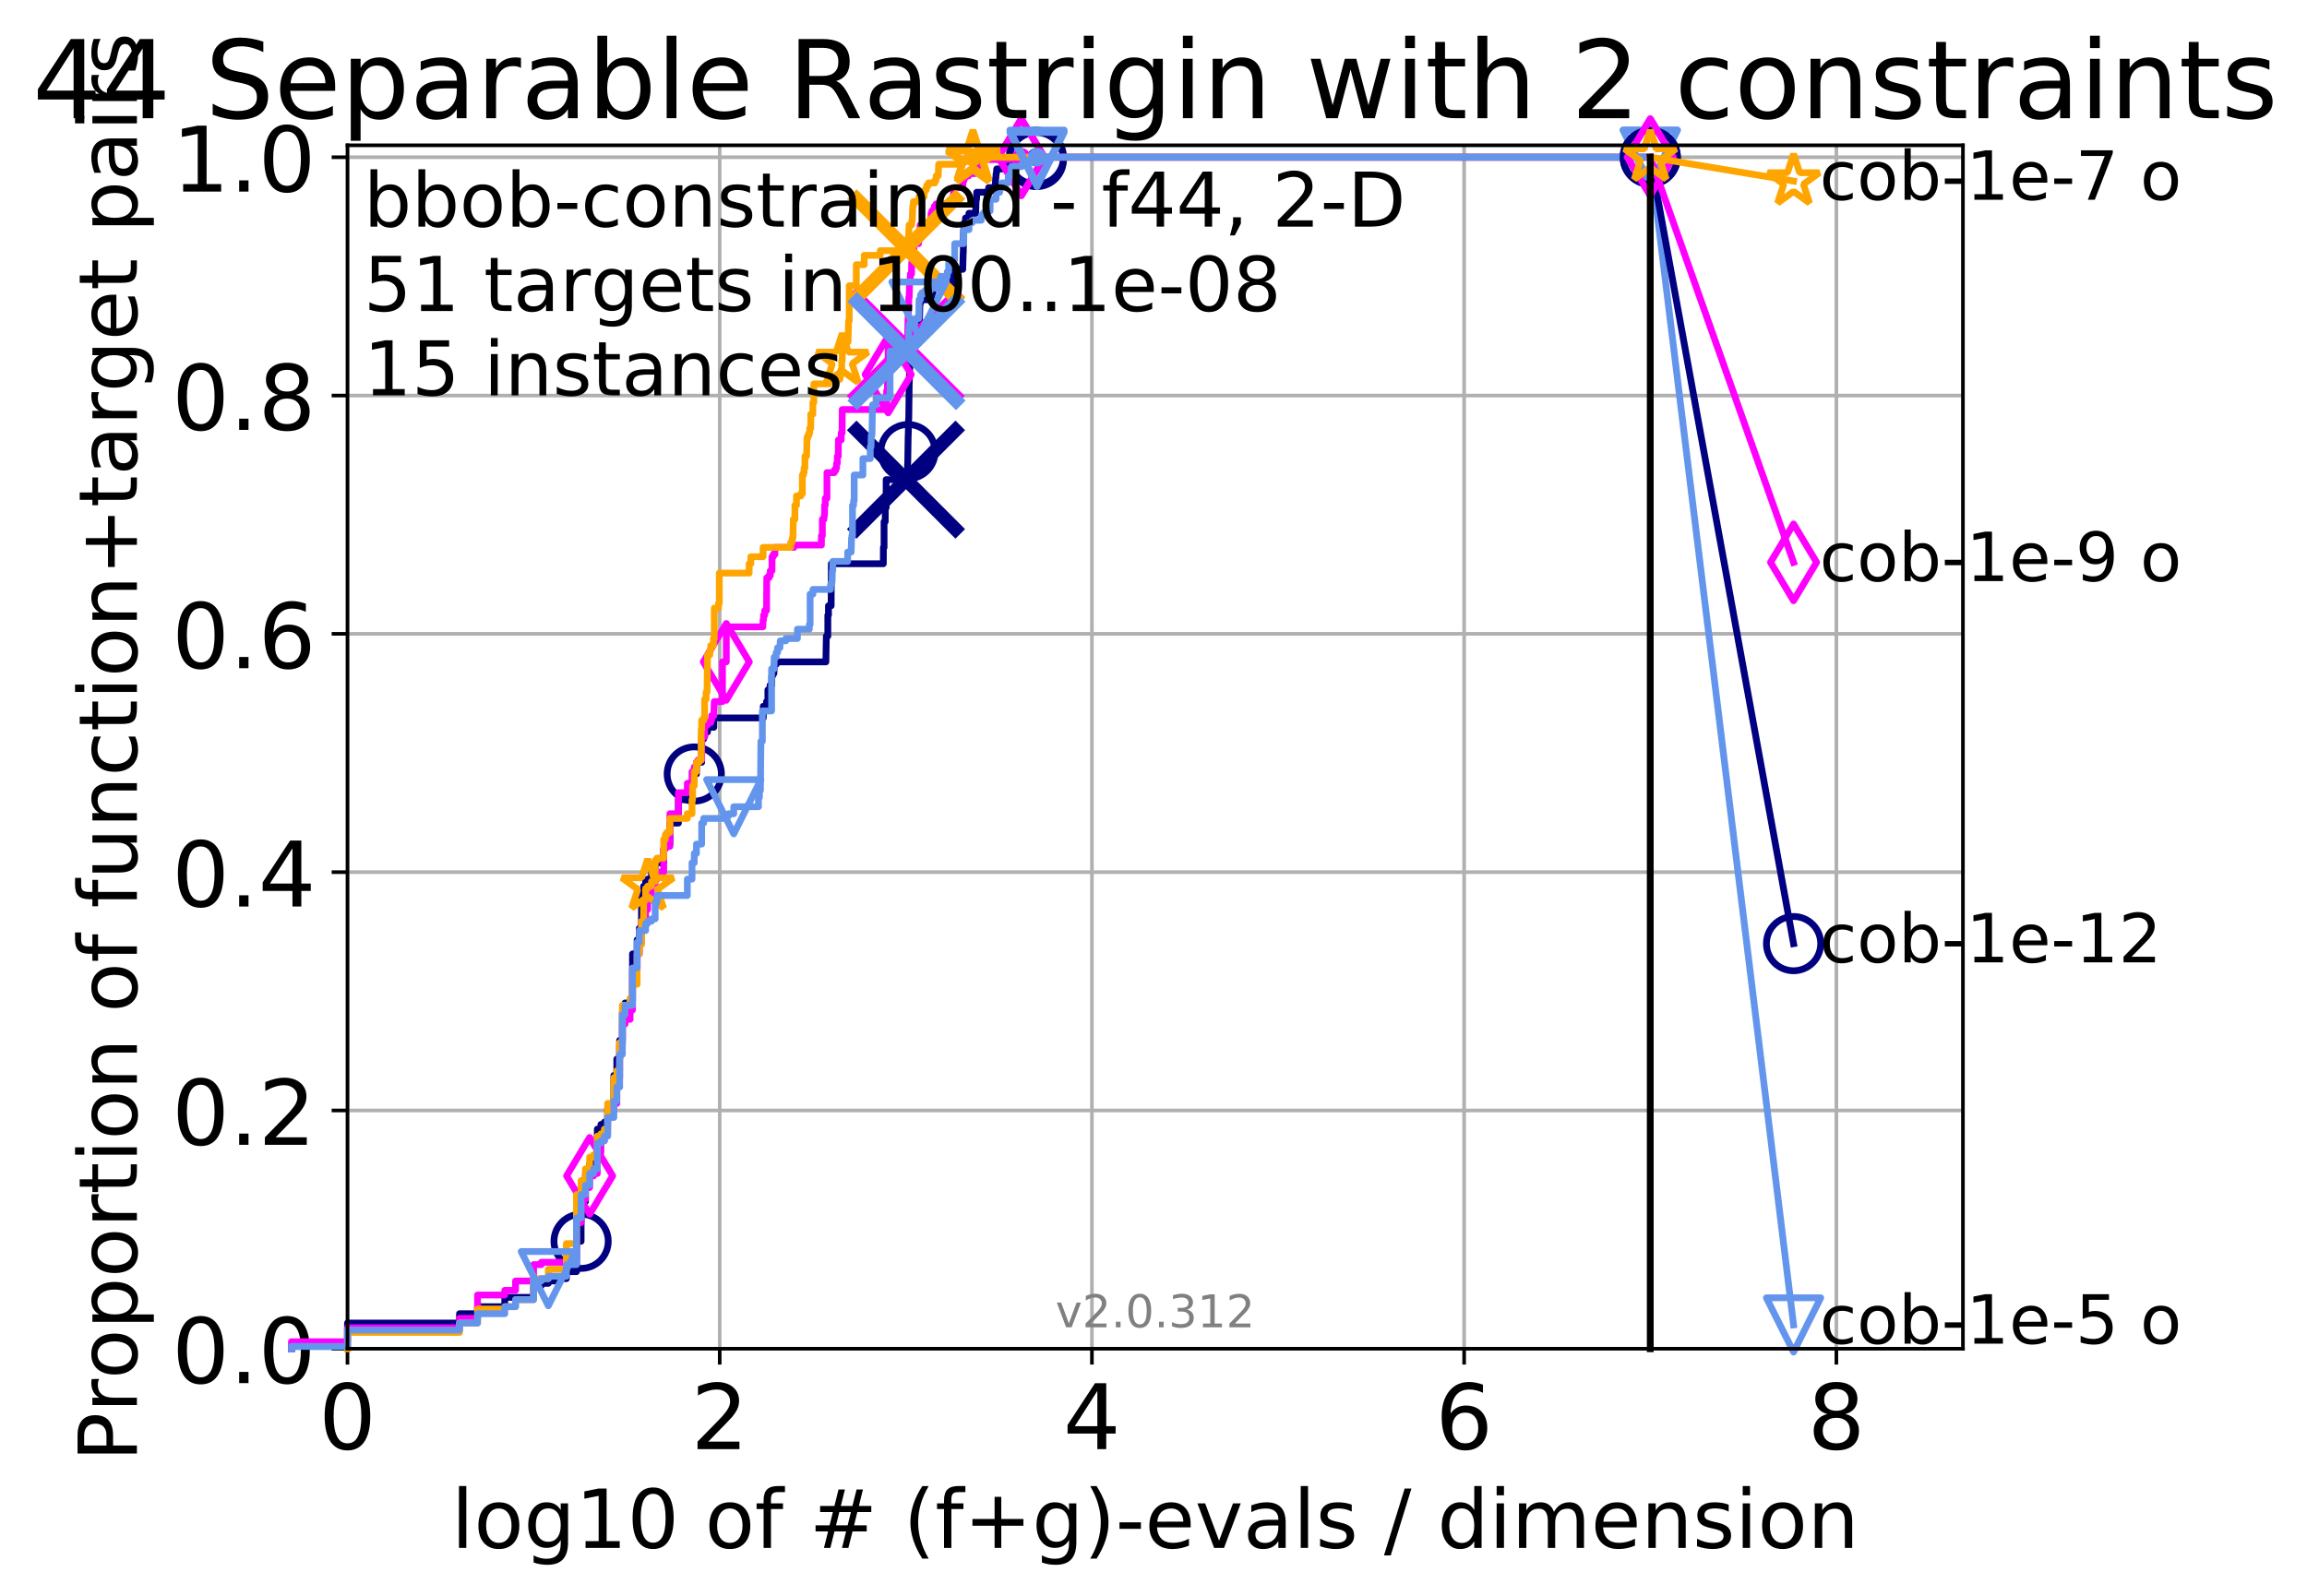<?xml version="1.0" encoding="utf-8" standalone="no"?>
<!DOCTYPE svg PUBLIC "-//W3C//DTD SVG 1.1//EN"
  "http://www.w3.org/Graphics/SVG/1.1/DTD/svg11.dtd">
<!-- Created with matplotlib (http://matplotlib.org/) -->
<svg height="353pt" version="1.1" viewBox="0 0 510 353" width="510pt" xmlns="http://www.w3.org/2000/svg" xmlns:xlink="http://www.w3.org/1999/xlink">
 <defs>
  <style type="text/css">
*{stroke-linecap:butt;stroke-linejoin:round;}
  </style>
 </defs>
 <g id="figure_1">
  <g id="patch_1">
   <path d="M 0 353.222 
L 510.754 353.222 
L 510.754 0 
L 0 0 
z
" style="fill:#ffffff;"/>
  </g>
  <g id="axes_1">
   <g id="patch_2">
    <path d="M 76.817 298.245 
L 433.937 298.245 
L 433.937 32.133 
L 76.817 32.133 
z
" style="fill:#ffffff;"/>
   </g>
   <g id="matplotlib.axis_1">
    <g id="xtick_1">
     <g id="line2d_1">
      <path clip-path="url(#p20c202d77a)" d="M 76.817 298.245 
L 76.817 32.133 
" style="fill:none;stroke:#b0b0b0;stroke-linecap:square;stroke-width:0.8;"/>
     </g>
     <g id="line2d_2">
      <defs>
       <path d="M 0 0 
L 0 3.5 
" id="m4ff5a0b5af" style="stroke:#000000;stroke-width:0.8;"/>
      </defs>
      <g>
       <use style="stroke:#000000;stroke-width:0.8;" x="76.817" xlink:href="#m4ff5a0b5af" y="298.245"/>
      </g>
     </g>
     <g id="text_1">
      <!-- 0 -->
      <defs>
       <path d="M 31.781 66.406 
Q 24.172 66.406 20.328 58.906 
Q 16.5 51.422 16.5 36.375 
Q 16.5 21.391 20.328 13.891 
Q 24.172 6.391 31.781 6.391 
Q 39.453 6.391 43.281 13.891 
Q 47.125 21.391 47.125 36.375 
Q 47.125 51.422 43.281 58.906 
Q 39.453 66.406 31.781 66.406 
z
M 31.781 74.219 
Q 44.047 74.219 50.516 64.516 
Q 56.984 54.828 56.984 36.375 
Q 56.984 17.969 50.516 8.266 
Q 44.047 -1.422 31.781 -1.422 
Q 19.531 -1.422 13.062 8.266 
Q 6.594 17.969 6.594 36.375 
Q 6.594 54.828 13.062 64.516 
Q 19.531 74.219 31.781 74.219 
z
" id="DejaVuSans-30"/>
      </defs>
      <g transform="translate(70.454 320.442)scale(0.2 -0.2)">
       <use xlink:href="#DejaVuSans-30"/>
      </g>
     </g>
    </g>
    <g id="xtick_2">
     <g id="line2d_3">
      <path clip-path="url(#p20c202d77a)" d="M 159.103 298.245 
L 159.103 32.133 
" style="fill:none;stroke:#b0b0b0;stroke-linecap:square;stroke-width:0.8;"/>
     </g>
     <g id="line2d_4">
      <g>
       <use style="stroke:#000000;stroke-width:0.8;" x="159.103" xlink:href="#m4ff5a0b5af" y="298.245"/>
      </g>
     </g>
     <g id="text_2">
      <!-- 2 -->
      <defs>
       <path d="M 19.188 8.297 
L 53.609 8.297 
L 53.609 0 
L 7.328 0 
L 7.328 8.297 
Q 12.938 14.109 22.625 23.891 
Q 32.328 33.688 34.812 36.531 
Q 39.547 41.844 41.422 45.531 
Q 43.312 49.219 43.312 52.781 
Q 43.312 58.594 39.234 62.25 
Q 35.156 65.922 28.609 65.922 
Q 23.969 65.922 18.812 64.312 
Q 13.672 62.703 7.812 59.422 
L 7.812 69.391 
Q 13.766 71.781 18.938 73 
Q 24.125 74.219 28.422 74.219 
Q 39.75 74.219 46.484 68.547 
Q 53.219 62.891 53.219 53.422 
Q 53.219 48.922 51.531 44.891 
Q 49.859 40.875 45.406 35.406 
Q 44.188 33.984 37.641 27.219 
Q 31.109 20.453 19.188 8.297 
z
" id="DejaVuSans-32"/>
      </defs>
      <g transform="translate(152.74 320.442)scale(0.2 -0.2)">
       <use xlink:href="#DejaVuSans-32"/>
      </g>
     </g>
    </g>
    <g id="xtick_3">
     <g id="line2d_5">
      <path clip-path="url(#p20c202d77a)" d="M 241.388 298.245 
L 241.388 32.133 
" style="fill:none;stroke:#b0b0b0;stroke-linecap:square;stroke-width:0.8;"/>
     </g>
     <g id="line2d_6">
      <g>
       <use style="stroke:#000000;stroke-width:0.8;" x="241.388" xlink:href="#m4ff5a0b5af" y="298.245"/>
      </g>
     </g>
     <g id="text_3">
      <!-- 4 -->
      <defs>
       <path d="M 37.797 64.312 
L 12.891 25.391 
L 37.797 25.391 
z
M 35.203 72.906 
L 47.609 72.906 
L 47.609 25.391 
L 58.016 25.391 
L 58.016 17.188 
L 47.609 17.188 
L 47.609 0 
L 37.797 0 
L 37.797 17.188 
L 4.891 17.188 
L 4.891 26.703 
z
" id="DejaVuSans-34"/>
      </defs>
      <g transform="translate(235.026 320.442)scale(0.2 -0.2)">
       <use xlink:href="#DejaVuSans-34"/>
      </g>
     </g>
    </g>
    <g id="xtick_4">
     <g id="line2d_7">
      <path clip-path="url(#p20c202d77a)" d="M 323.674 298.245 
L 323.674 32.133 
" style="fill:none;stroke:#b0b0b0;stroke-linecap:square;stroke-width:0.8;"/>
     </g>
     <g id="line2d_8">
      <g>
       <use style="stroke:#000000;stroke-width:0.8;" x="323.674" xlink:href="#m4ff5a0b5af" y="298.245"/>
      </g>
     </g>
     <g id="text_4">
      <!-- 6 -->
      <defs>
       <path d="M 33.016 40.375 
Q 26.375 40.375 22.484 35.828 
Q 18.609 31.297 18.609 23.391 
Q 18.609 15.531 22.484 10.953 
Q 26.375 6.391 33.016 6.391 
Q 39.656 6.391 43.531 10.953 
Q 47.406 15.531 47.406 23.391 
Q 47.406 31.297 43.531 35.828 
Q 39.656 40.375 33.016 40.375 
z
M 52.594 71.297 
L 52.594 62.312 
Q 48.875 64.062 45.094 64.984 
Q 41.312 65.922 37.594 65.922 
Q 27.828 65.922 22.672 59.328 
Q 17.531 52.734 16.797 39.406 
Q 19.672 43.656 24.016 45.922 
Q 28.375 48.188 33.594 48.188 
Q 44.578 48.188 50.953 41.516 
Q 57.328 34.859 57.328 23.391 
Q 57.328 12.156 50.688 5.359 
Q 44.047 -1.422 33.016 -1.422 
Q 20.359 -1.422 13.672 8.266 
Q 6.984 17.969 6.984 36.375 
Q 6.984 53.656 15.188 63.938 
Q 23.391 74.219 37.203 74.219 
Q 40.922 74.219 44.703 73.484 
Q 48.484 72.75 52.594 71.297 
z
" id="DejaVuSans-36"/>
      </defs>
      <g transform="translate(317.312 320.442)scale(0.2 -0.2)">
       <use xlink:href="#DejaVuSans-36"/>
      </g>
     </g>
    </g>
    <g id="xtick_5">
     <g id="line2d_9">
      <path clip-path="url(#p20c202d77a)" d="M 405.96 298.245 
L 405.96 32.133 
" style="fill:none;stroke:#b0b0b0;stroke-linecap:square;stroke-width:0.8;"/>
     </g>
     <g id="line2d_10">
      <g>
       <use style="stroke:#000000;stroke-width:0.8;" x="405.96" xlink:href="#m4ff5a0b5af" y="298.245"/>
      </g>
     </g>
     <g id="text_5">
      <!-- 8 -->
      <defs>
       <path d="M 31.781 34.625 
Q 24.75 34.625 20.719 30.859 
Q 16.703 27.094 16.703 20.516 
Q 16.703 13.922 20.719 10.156 
Q 24.75 6.391 31.781 6.391 
Q 38.812 6.391 42.859 10.172 
Q 46.922 13.969 46.922 20.516 
Q 46.922 27.094 42.891 30.859 
Q 38.875 34.625 31.781 34.625 
z
M 21.922 38.812 
Q 15.578 40.375 12.031 44.719 
Q 8.5 49.078 8.5 55.328 
Q 8.5 64.062 14.719 69.141 
Q 20.953 74.219 31.781 74.219 
Q 42.672 74.219 48.875 69.141 
Q 55.078 64.062 55.078 55.328 
Q 55.078 49.078 51.531 44.719 
Q 48 40.375 41.703 38.812 
Q 48.828 37.156 52.797 32.312 
Q 56.781 27.484 56.781 20.516 
Q 56.781 9.906 50.312 4.234 
Q 43.844 -1.422 31.781 -1.422 
Q 19.734 -1.422 13.25 4.234 
Q 6.781 9.906 6.781 20.516 
Q 6.781 27.484 10.781 32.312 
Q 14.797 37.156 21.922 38.812 
z
M 18.312 54.391 
Q 18.312 48.734 21.844 45.562 
Q 25.391 42.391 31.781 42.391 
Q 38.141 42.391 41.719 45.562 
Q 45.312 48.734 45.312 54.391 
Q 45.312 60.062 41.719 63.234 
Q 38.141 66.406 31.781 66.406 
Q 25.391 66.406 21.844 63.234 
Q 18.312 60.062 18.312 54.391 
z
" id="DejaVuSans-38"/>
      </defs>
      <g transform="translate(399.597 320.442)scale(0.2 -0.2)">
       <use xlink:href="#DejaVuSans-38"/>
      </g>
     </g>
    </g>
    <g id="text_6">
     <!-- log10 of # (f+g)-evals / dimension -->
     <defs>
      <path d="M 9.422 75.984 
L 18.406 75.984 
L 18.406 0 
L 9.422 0 
z
" id="DejaVuSans-6c"/>
      <path d="M 30.609 48.391 
Q 23.391 48.391 19.188 42.75 
Q 14.984 37.109 14.984 27.297 
Q 14.984 17.484 19.156 11.844 
Q 23.344 6.203 30.609 6.203 
Q 37.797 6.203 41.984 11.859 
Q 46.188 17.531 46.188 27.297 
Q 46.188 37.016 41.984 42.703 
Q 37.797 48.391 30.609 48.391 
z
M 30.609 56 
Q 42.328 56 49.016 48.375 
Q 55.719 40.766 55.719 27.297 
Q 55.719 13.875 49.016 6.219 
Q 42.328 -1.422 30.609 -1.422 
Q 18.844 -1.422 12.172 6.219 
Q 5.516 13.875 5.516 27.297 
Q 5.516 40.766 12.172 48.375 
Q 18.844 56 30.609 56 
z
" id="DejaVuSans-6f"/>
      <path d="M 45.406 27.984 
Q 45.406 37.75 41.375 43.109 
Q 37.359 48.484 30.078 48.484 
Q 22.859 48.484 18.828 43.109 
Q 14.797 37.75 14.797 27.984 
Q 14.797 18.266 18.828 12.891 
Q 22.859 7.516 30.078 7.516 
Q 37.359 7.516 41.375 12.891 
Q 45.406 18.266 45.406 27.984 
z
M 54.391 6.781 
Q 54.391 -7.172 48.188 -13.984 
Q 42 -20.797 29.203 -20.797 
Q 24.469 -20.797 20.266 -20.094 
Q 16.062 -19.391 12.109 -17.922 
L 12.109 -9.188 
Q 16.062 -11.328 19.922 -12.344 
Q 23.781 -13.375 27.781 -13.375 
Q 36.625 -13.375 41.016 -8.766 
Q 45.406 -4.156 45.406 5.172 
L 45.406 9.625 
Q 42.625 4.781 38.281 2.391 
Q 33.938 0 27.875 0 
Q 17.828 0 11.672 7.656 
Q 5.516 15.328 5.516 27.984 
Q 5.516 40.672 11.672 48.328 
Q 17.828 56 27.875 56 
Q 33.938 56 38.281 53.609 
Q 42.625 51.219 45.406 46.391 
L 45.406 54.688 
L 54.391 54.688 
z
" id="DejaVuSans-67"/>
      <path d="M 12.406 8.297 
L 28.516 8.297 
L 28.516 63.922 
L 10.984 60.406 
L 10.984 69.391 
L 28.422 72.906 
L 38.281 72.906 
L 38.281 8.297 
L 54.391 8.297 
L 54.391 0 
L 12.406 0 
z
" id="DejaVuSans-31"/>
      <path id="DejaVuSans-20"/>
      <path d="M 37.109 75.984 
L 37.109 68.5 
L 28.516 68.5 
Q 23.688 68.5 21.797 66.547 
Q 19.922 64.594 19.922 59.516 
L 19.922 54.688 
L 34.719 54.688 
L 34.719 47.703 
L 19.922 47.703 
L 19.922 0 
L 10.891 0 
L 10.891 47.703 
L 2.297 47.703 
L 2.297 54.688 
L 10.891 54.688 
L 10.891 58.5 
Q 10.891 67.625 15.141 71.797 
Q 19.391 75.984 28.609 75.984 
z
" id="DejaVuSans-66"/>
      <path d="M 51.125 44 
L 36.922 44 
L 32.812 27.688 
L 47.125 27.688 
z
M 43.797 71.781 
L 38.719 51.516 
L 52.984 51.516 
L 58.109 71.781 
L 65.922 71.781 
L 60.891 51.516 
L 76.125 51.516 
L 76.125 44 
L 58.984 44 
L 54.984 27.688 
L 70.516 27.688 
L 70.516 20.219 
L 53.078 20.219 
L 48 0 
L 40.188 0 
L 45.219 20.219 
L 30.906 20.219 
L 25.875 0 
L 18.016 0 
L 23.094 20.219 
L 7.719 20.219 
L 7.719 27.688 
L 24.906 27.688 
L 29 44 
L 13.281 44 
L 13.281 51.516 
L 30.906 51.516 
L 35.891 71.781 
z
" id="DejaVuSans-23"/>
      <path d="M 31 75.875 
Q 24.469 64.656 21.281 53.656 
Q 18.109 42.672 18.109 31.391 
Q 18.109 20.125 21.312 9.062 
Q 24.516 -2 31 -13.188 
L 23.188 -13.188 
Q 15.875 -1.703 12.234 9.375 
Q 8.594 20.453 8.594 31.391 
Q 8.594 42.281 12.203 53.312 
Q 15.828 64.359 23.188 75.875 
z
" id="DejaVuSans-28"/>
      <path d="M 46 62.703 
L 46 35.5 
L 73.188 35.5 
L 73.188 27.203 
L 46 27.203 
L 46 0 
L 37.797 0 
L 37.797 27.203 
L 10.594 27.203 
L 10.594 35.5 
L 37.797 35.5 
L 37.797 62.703 
z
" id="DejaVuSans-2b"/>
      <path d="M 8.016 75.875 
L 15.828 75.875 
Q 23.141 64.359 26.781 53.312 
Q 30.422 42.281 30.422 31.391 
Q 30.422 20.453 26.781 9.375 
Q 23.141 -1.703 15.828 -13.188 
L 8.016 -13.188 
Q 14.5 -2 17.703 9.062 
Q 20.906 20.125 20.906 31.391 
Q 20.906 42.672 17.703 53.656 
Q 14.5 64.656 8.016 75.875 
z
" id="DejaVuSans-29"/>
      <path d="M 4.891 31.391 
L 31.203 31.391 
L 31.203 23.391 
L 4.891 23.391 
z
" id="DejaVuSans-2d"/>
      <path d="M 56.203 29.594 
L 56.203 25.203 
L 14.891 25.203 
Q 15.484 15.922 20.484 11.062 
Q 25.484 6.203 34.422 6.203 
Q 39.594 6.203 44.453 7.469 
Q 49.312 8.734 54.109 11.281 
L 54.109 2.781 
Q 49.266 0.734 44.188 -0.344 
Q 39.109 -1.422 33.891 -1.422 
Q 20.797 -1.422 13.156 6.188 
Q 5.516 13.812 5.516 26.812 
Q 5.516 40.234 12.766 48.109 
Q 20.016 56 32.328 56 
Q 43.359 56 49.781 48.891 
Q 56.203 41.797 56.203 29.594 
z
M 47.219 32.234 
Q 47.125 39.594 43.094 43.984 
Q 39.062 48.391 32.422 48.391 
Q 24.906 48.391 20.391 44.141 
Q 15.875 39.891 15.188 32.172 
z
" id="DejaVuSans-65"/>
      <path d="M 2.984 54.688 
L 12.5 54.688 
L 29.594 8.797 
L 46.688 54.688 
L 56.203 54.688 
L 35.688 0 
L 23.484 0 
z
" id="DejaVuSans-76"/>
      <path d="M 34.281 27.484 
Q 23.391 27.484 19.188 25 
Q 14.984 22.516 14.984 16.5 
Q 14.984 11.719 18.141 8.906 
Q 21.297 6.109 26.703 6.109 
Q 34.188 6.109 38.703 11.406 
Q 43.219 16.703 43.219 25.484 
L 43.219 27.484 
z
M 52.203 31.203 
L 52.203 0 
L 43.219 0 
L 43.219 8.297 
Q 40.141 3.328 35.547 0.953 
Q 30.953 -1.422 24.312 -1.422 
Q 15.922 -1.422 10.953 3.297 
Q 6 8.016 6 15.922 
Q 6 25.141 12.172 29.828 
Q 18.359 34.516 30.609 34.516 
L 43.219 34.516 
L 43.219 35.406 
Q 43.219 41.609 39.141 45 
Q 35.062 48.391 27.688 48.391 
Q 23 48.391 18.547 47.266 
Q 14.109 46.141 10.016 43.891 
L 10.016 52.203 
Q 14.938 54.109 19.578 55.047 
Q 24.219 56 28.609 56 
Q 40.484 56 46.344 49.844 
Q 52.203 43.703 52.203 31.203 
z
" id="DejaVuSans-61"/>
      <path d="M 44.281 53.078 
L 44.281 44.578 
Q 40.484 46.531 36.375 47.5 
Q 32.281 48.484 27.875 48.484 
Q 21.188 48.484 17.844 46.438 
Q 14.5 44.391 14.5 40.281 
Q 14.5 37.156 16.891 35.375 
Q 19.281 33.594 26.516 31.984 
L 29.594 31.297 
Q 39.156 29.25 43.188 25.516 
Q 47.219 21.781 47.219 15.094 
Q 47.219 7.469 41.188 3.016 
Q 35.156 -1.422 24.609 -1.422 
Q 20.219 -1.422 15.453 -0.562 
Q 10.688 0.297 5.422 2 
L 5.422 11.281 
Q 10.406 8.688 15.234 7.391 
Q 20.062 6.109 24.812 6.109 
Q 31.156 6.109 34.562 8.281 
Q 37.984 10.453 37.984 14.406 
Q 37.984 18.062 35.516 20.016 
Q 33.062 21.969 24.703 23.781 
L 21.578 24.516 
Q 13.234 26.266 9.516 29.906 
Q 5.812 33.547 5.812 39.891 
Q 5.812 47.609 11.281 51.797 
Q 16.75 56 26.812 56 
Q 31.781 56 36.172 55.266 
Q 40.578 54.547 44.281 53.078 
z
" id="DejaVuSans-73"/>
      <path d="M 25.391 72.906 
L 33.688 72.906 
L 8.297 -9.281 
L 0 -9.281 
z
" id="DejaVuSans-2f"/>
      <path d="M 45.406 46.391 
L 45.406 75.984 
L 54.391 75.984 
L 54.391 0 
L 45.406 0 
L 45.406 8.203 
Q 42.578 3.328 38.25 0.953 
Q 33.938 -1.422 27.875 -1.422 
Q 17.969 -1.422 11.734 6.484 
Q 5.516 14.406 5.516 27.297 
Q 5.516 40.188 11.734 48.094 
Q 17.969 56 27.875 56 
Q 33.938 56 38.25 53.625 
Q 42.578 51.266 45.406 46.391 
z
M 14.797 27.297 
Q 14.797 17.391 18.875 11.75 
Q 22.953 6.109 30.078 6.109 
Q 37.203 6.109 41.297 11.75 
Q 45.406 17.391 45.406 27.297 
Q 45.406 37.203 41.297 42.844 
Q 37.203 48.484 30.078 48.484 
Q 22.953 48.484 18.875 42.844 
Q 14.797 37.203 14.797 27.297 
z
" id="DejaVuSans-64"/>
      <path d="M 9.422 54.688 
L 18.406 54.688 
L 18.406 0 
L 9.422 0 
z
M 9.422 75.984 
L 18.406 75.984 
L 18.406 64.594 
L 9.422 64.594 
z
" id="DejaVuSans-69"/>
      <path d="M 52 44.188 
Q 55.375 50.25 60.062 53.125 
Q 64.75 56 71.094 56 
Q 79.641 56 84.281 50.016 
Q 88.922 44.047 88.922 33.016 
L 88.922 0 
L 79.891 0 
L 79.891 32.719 
Q 79.891 40.578 77.094 44.375 
Q 74.312 48.188 68.609 48.188 
Q 61.625 48.188 57.562 43.547 
Q 53.516 38.922 53.516 30.906 
L 53.516 0 
L 44.484 0 
L 44.484 32.719 
Q 44.484 40.625 41.703 44.406 
Q 38.922 48.188 33.109 48.188 
Q 26.219 48.188 22.156 43.531 
Q 18.109 38.875 18.109 30.906 
L 18.109 0 
L 9.078 0 
L 9.078 54.688 
L 18.109 54.688 
L 18.109 46.188 
Q 21.188 51.219 25.484 53.609 
Q 29.781 56 35.688 56 
Q 41.656 56 45.828 52.969 
Q 50 49.953 52 44.188 
z
" id="DejaVuSans-6d"/>
      <path d="M 54.891 33.016 
L 54.891 0 
L 45.906 0 
L 45.906 32.719 
Q 45.906 40.484 42.875 44.328 
Q 39.844 48.188 33.797 48.188 
Q 26.516 48.188 22.312 43.547 
Q 18.109 38.922 18.109 30.906 
L 18.109 0 
L 9.078 0 
L 9.078 54.688 
L 18.109 54.688 
L 18.109 46.188 
Q 21.344 51.125 25.703 53.562 
Q 30.078 56 35.797 56 
Q 45.219 56 50.047 50.172 
Q 54.891 44.344 54.891 33.016 
z
" id="DejaVuSans-6e"/>
     </defs>
     <g transform="translate(99.77 342.279)scale(0.18 -0.18)">
      <use xlink:href="#DejaVuSans-6c"/>
      <use x="27.783" xlink:href="#DejaVuSans-6f"/>
      <use x="88.965" xlink:href="#DejaVuSans-67"/>
      <use x="152.441" xlink:href="#DejaVuSans-31"/>
      <use x="216.064" xlink:href="#DejaVuSans-30"/>
      <use x="279.688" xlink:href="#DejaVuSans-20"/>
      <use x="311.475" xlink:href="#DejaVuSans-6f"/>
      <use x="372.656" xlink:href="#DejaVuSans-66"/>
      <use x="407.861" xlink:href="#DejaVuSans-20"/>
      <use x="439.648" xlink:href="#DejaVuSans-23"/>
      <use x="523.438" xlink:href="#DejaVuSans-20"/>
      <use x="555.225" xlink:href="#DejaVuSans-28"/>
      <use x="594.238" xlink:href="#DejaVuSans-66"/>
      <use x="629.443" xlink:href="#DejaVuSans-2b"/>
      <use x="713.232" xlink:href="#DejaVuSans-67"/>
      <use x="776.709" xlink:href="#DejaVuSans-29"/>
      <use x="815.723" xlink:href="#DejaVuSans-2d"/>
      <use x="851.807" xlink:href="#DejaVuSans-65"/>
      <use x="913.33" xlink:href="#DejaVuSans-76"/>
      <use x="972.51" xlink:href="#DejaVuSans-61"/>
      <use x="1033.789" xlink:href="#DejaVuSans-6c"/>
      <use x="1061.572" xlink:href="#DejaVuSans-73"/>
      <use x="1113.672" xlink:href="#DejaVuSans-20"/>
      <use x="1145.459" xlink:href="#DejaVuSans-2f"/>
      <use x="1179.15" xlink:href="#DejaVuSans-20"/>
      <use x="1210.938" xlink:href="#DejaVuSans-64"/>
      <use x="1274.414" xlink:href="#DejaVuSans-69"/>
      <use x="1302.197" xlink:href="#DejaVuSans-6d"/>
      <use x="1399.609" xlink:href="#DejaVuSans-65"/>
      <use x="1461.133" xlink:href="#DejaVuSans-6e"/>
      <use x="1524.512" xlink:href="#DejaVuSans-73"/>
      <use x="1576.611" xlink:href="#DejaVuSans-69"/>
      <use x="1604.395" xlink:href="#DejaVuSans-6f"/>
      <use x="1665.576" xlink:href="#DejaVuSans-6e"/>
     </g>
    </g>
   </g>
   <g id="matplotlib.axis_2">
    <g id="ytick_1">
     <g id="line2d_11">
      <path clip-path="url(#p20c202d77a)" d="M 76.817 298.245 
L 433.937 298.245 
" style="fill:none;stroke:#b0b0b0;stroke-linecap:square;stroke-width:0.8;"/>
     </g>
     <g id="line2d_12">
      <defs>
       <path d="M 0 0 
L -3.5 0 
" id="m0909770a8c" style="stroke:#000000;stroke-width:0.8;"/>
      </defs>
      <g>
       <use style="stroke:#000000;stroke-width:0.8;" x="76.817" xlink:href="#m0909770a8c" y="298.245"/>
      </g>
     </g>
     <g id="text_7">
      <!-- 0.0 -->
      <defs>
       <path d="M 10.688 12.406 
L 21 12.406 
L 21 0 
L 10.688 0 
z
" id="DejaVuSans-2e"/>
      </defs>
      <g transform="translate(38.011 305.844)scale(0.2 -0.2)">
       <use xlink:href="#DejaVuSans-30"/>
       <use x="63.623" xlink:href="#DejaVuSans-2e"/>
       <use x="95.41" xlink:href="#DejaVuSans-30"/>
      </g>
     </g>
    </g>
    <g id="ytick_2">
     <g id="line2d_13">
      <path clip-path="url(#p20c202d77a)" d="M 76.817 245.55 
L 433.937 245.55 
" style="fill:none;stroke:#b0b0b0;stroke-linecap:square;stroke-width:0.8;"/>
     </g>
     <g id="line2d_14">
      <g>
       <use style="stroke:#000000;stroke-width:0.8;" x="76.817" xlink:href="#m0909770a8c" y="245.55"/>
      </g>
     </g>
     <g id="text_8">
      <!-- 0.2 -->
      <g transform="translate(38.011 253.148)scale(0.2 -0.2)">
       <use xlink:href="#DejaVuSans-30"/>
       <use x="63.623" xlink:href="#DejaVuSans-2e"/>
       <use x="95.41" xlink:href="#DejaVuSans-32"/>
      </g>
     </g>
    </g>
    <g id="ytick_3">
     <g id="line2d_15">
      <path clip-path="url(#p20c202d77a)" d="M 76.817 192.854 
L 433.937 192.854 
" style="fill:none;stroke:#b0b0b0;stroke-linecap:square;stroke-width:0.8;"/>
     </g>
     <g id="line2d_16">
      <g>
       <use style="stroke:#000000;stroke-width:0.8;" x="76.817" xlink:href="#m0909770a8c" y="192.854"/>
      </g>
     </g>
     <g id="text_9">
      <!-- 0.4 -->
      <g transform="translate(38.011 200.453)scale(0.2 -0.2)">
       <use xlink:href="#DejaVuSans-30"/>
       <use x="63.623" xlink:href="#DejaVuSans-2e"/>
       <use x="95.41" xlink:href="#DejaVuSans-34"/>
      </g>
     </g>
    </g>
    <g id="ytick_4">
     <g id="line2d_17">
      <path clip-path="url(#p20c202d77a)" d="M 76.817 140.159 
L 433.937 140.159 
" style="fill:none;stroke:#b0b0b0;stroke-linecap:square;stroke-width:0.8;"/>
     </g>
     <g id="line2d_18">
      <g>
       <use style="stroke:#000000;stroke-width:0.8;" x="76.817" xlink:href="#m0909770a8c" y="140.159"/>
      </g>
     </g>
     <g id="text_10">
      <!-- 0.6 -->
      <g transform="translate(38.011 147.757)scale(0.2 -0.2)">
       <use xlink:href="#DejaVuSans-30"/>
       <use x="63.623" xlink:href="#DejaVuSans-2e"/>
       <use x="95.41" xlink:href="#DejaVuSans-36"/>
      </g>
     </g>
    </g>
    <g id="ytick_5">
     <g id="line2d_19">
      <path clip-path="url(#p20c202d77a)" d="M 76.817 87.464 
L 433.937 87.464 
" style="fill:none;stroke:#b0b0b0;stroke-linecap:square;stroke-width:0.8;"/>
     </g>
     <g id="line2d_20">
      <g>
       <use style="stroke:#000000;stroke-width:0.8;" x="76.817" xlink:href="#m0909770a8c" y="87.464"/>
      </g>
     </g>
     <g id="text_11">
      <!-- 0.8 -->
      <g transform="translate(38.011 95.062)scale(0.2 -0.2)">
       <use xlink:href="#DejaVuSans-30"/>
       <use x="63.623" xlink:href="#DejaVuSans-2e"/>
       <use x="95.41" xlink:href="#DejaVuSans-38"/>
      </g>
     </g>
    </g>
    <g id="ytick_6">
     <g id="line2d_21">
      <path clip-path="url(#p20c202d77a)" d="M 76.817 34.768 
L 433.937 34.768 
" style="fill:none;stroke:#b0b0b0;stroke-linecap:square;stroke-width:0.8;"/>
     </g>
     <g id="line2d_22">
      <g>
       <use style="stroke:#000000;stroke-width:0.8;" x="76.817" xlink:href="#m0909770a8c" y="34.768"/>
      </g>
     </g>
     <g id="text_12">
      <!-- 1.0 -->
      <g transform="translate(38.011 42.367)scale(0.2 -0.2)">
       <use xlink:href="#DejaVuSans-31"/>
       <use x="63.623" xlink:href="#DejaVuSans-2e"/>
       <use x="95.41" xlink:href="#DejaVuSans-30"/>
      </g>
     </g>
    </g>
    <g id="text_13">
     <!-- Proportion of function+target pairs -->
     <defs>
      <path d="M 19.672 64.797 
L 19.672 37.406 
L 32.078 37.406 
Q 38.969 37.406 42.719 40.969 
Q 46.484 44.531 46.484 51.125 
Q 46.484 57.672 42.719 61.234 
Q 38.969 64.797 32.078 64.797 
z
M 9.812 72.906 
L 32.078 72.906 
Q 44.344 72.906 50.609 67.359 
Q 56.891 61.812 56.891 51.125 
Q 56.891 40.328 50.609 34.812 
Q 44.344 29.297 32.078 29.297 
L 19.672 29.297 
L 19.672 0 
L 9.812 0 
z
" id="DejaVuSans-50"/>
      <path d="M 41.109 46.297 
Q 39.594 47.172 37.812 47.578 
Q 36.031 48 33.891 48 
Q 26.266 48 22.188 43.047 
Q 18.109 38.094 18.109 28.812 
L 18.109 0 
L 9.078 0 
L 9.078 54.688 
L 18.109 54.688 
L 18.109 46.188 
Q 20.953 51.172 25.484 53.578 
Q 30.031 56 36.531 56 
Q 37.453 56 38.578 55.875 
Q 39.703 55.766 41.062 55.516 
z
" id="DejaVuSans-72"/>
      <path d="M 18.109 8.203 
L 18.109 -20.797 
L 9.078 -20.797 
L 9.078 54.688 
L 18.109 54.688 
L 18.109 46.391 
Q 20.953 51.266 25.266 53.625 
Q 29.594 56 35.594 56 
Q 45.562 56 51.781 48.094 
Q 58.016 40.188 58.016 27.297 
Q 58.016 14.406 51.781 6.484 
Q 45.562 -1.422 35.594 -1.422 
Q 29.594 -1.422 25.266 0.953 
Q 20.953 3.328 18.109 8.203 
z
M 48.688 27.297 
Q 48.688 37.203 44.609 42.844 
Q 40.531 48.484 33.406 48.484 
Q 26.266 48.484 22.188 42.844 
Q 18.109 37.203 18.109 27.297 
Q 18.109 17.391 22.188 11.75 
Q 26.266 6.109 33.406 6.109 
Q 40.531 6.109 44.609 11.75 
Q 48.688 17.391 48.688 27.297 
z
" id="DejaVuSans-70"/>
      <path d="M 18.312 70.219 
L 18.312 54.688 
L 36.812 54.688 
L 36.812 47.703 
L 18.312 47.703 
L 18.312 18.016 
Q 18.312 11.328 20.141 9.422 
Q 21.969 7.516 27.594 7.516 
L 36.812 7.516 
L 36.812 0 
L 27.594 0 
Q 17.188 0 13.234 3.875 
Q 9.281 7.766 9.281 18.016 
L 9.281 47.703 
L 2.688 47.703 
L 2.688 54.688 
L 9.281 54.688 
L 9.281 70.219 
z
" id="DejaVuSans-74"/>
      <path d="M 8.5 21.578 
L 8.5 54.688 
L 17.484 54.688 
L 17.484 21.922 
Q 17.484 14.156 20.5 10.266 
Q 23.531 6.391 29.594 6.391 
Q 36.859 6.391 41.078 11.031 
Q 45.312 15.672 45.312 23.688 
L 45.312 54.688 
L 54.297 54.688 
L 54.297 0 
L 45.312 0 
L 45.312 8.406 
Q 42.047 3.422 37.719 1 
Q 33.406 -1.422 27.688 -1.422 
Q 18.266 -1.422 13.375 4.438 
Q 8.5 10.297 8.5 21.578 
z
M 31.109 56 
z
" id="DejaVuSans-75"/>
      <path d="M 48.781 52.594 
L 48.781 44.188 
Q 44.969 46.297 41.141 47.344 
Q 37.312 48.391 33.406 48.391 
Q 24.656 48.391 19.812 42.844 
Q 14.984 37.312 14.984 27.297 
Q 14.984 17.281 19.812 11.734 
Q 24.656 6.203 33.406 6.203 
Q 37.312 6.203 41.141 7.25 
Q 44.969 8.297 48.781 10.406 
L 48.781 2.094 
Q 45.016 0.344 40.984 -0.531 
Q 36.969 -1.422 32.422 -1.422 
Q 20.062 -1.422 12.781 6.344 
Q 5.516 14.109 5.516 27.297 
Q 5.516 40.672 12.859 48.328 
Q 20.219 56 33.016 56 
Q 37.156 56 41.109 55.141 
Q 45.062 54.297 48.781 52.594 
z
" id="DejaVuSans-63"/>
     </defs>
     <g transform="translate(30.267 323.179)rotate(-90)scale(0.18 -0.18)">
      <use xlink:href="#DejaVuSans-50"/>
      <use x="60.287" xlink:href="#DejaVuSans-72"/>
      <use x="101.369" xlink:href="#DejaVuSans-6f"/>
      <use x="162.551" xlink:href="#DejaVuSans-70"/>
      <use x="226.027" xlink:href="#DejaVuSans-6f"/>
      <use x="287.209" xlink:href="#DejaVuSans-72"/>
      <use x="328.322" xlink:href="#DejaVuSans-74"/>
      <use x="367.531" xlink:href="#DejaVuSans-69"/>
      <use x="395.314" xlink:href="#DejaVuSans-6f"/>
      <use x="456.496" xlink:href="#DejaVuSans-6e"/>
      <use x="519.875" xlink:href="#DejaVuSans-20"/>
      <use x="551.662" xlink:href="#DejaVuSans-6f"/>
      <use x="612.844" xlink:href="#DejaVuSans-66"/>
      <use x="648.049" xlink:href="#DejaVuSans-20"/>
      <use x="679.836" xlink:href="#DejaVuSans-66"/>
      <use x="715.041" xlink:href="#DejaVuSans-75"/>
      <use x="778.42" xlink:href="#DejaVuSans-6e"/>
      <use x="841.799" xlink:href="#DejaVuSans-63"/>
      <use x="896.779" xlink:href="#DejaVuSans-74"/>
      <use x="935.988" xlink:href="#DejaVuSans-69"/>
      <use x="963.771" xlink:href="#DejaVuSans-6f"/>
      <use x="1024.953" xlink:href="#DejaVuSans-6e"/>
      <use x="1088.332" xlink:href="#DejaVuSans-2b"/>
      <use x="1172.121" xlink:href="#DejaVuSans-74"/>
      <use x="1211.33" xlink:href="#DejaVuSans-61"/>
      <use x="1272.609" xlink:href="#DejaVuSans-72"/>
      <use x="1313.707" xlink:href="#DejaVuSans-67"/>
      <use x="1377.184" xlink:href="#DejaVuSans-65"/>
      <use x="1438.707" xlink:href="#DejaVuSans-74"/>
      <use x="1477.916" xlink:href="#DejaVuSans-20"/>
      <use x="1509.703" xlink:href="#DejaVuSans-70"/>
      <use x="1573.18" xlink:href="#DejaVuSans-61"/>
      <use x="1634.459" xlink:href="#DejaVuSans-69"/>
      <use x="1662.242" xlink:href="#DejaVuSans-72"/>
      <use x="1703.355" xlink:href="#DejaVuSans-73"/>
     </g>
    </g>
   </g>
   <g id="line2d_23">
    <defs>
     <path d="M 0 1.5 
C 0.398 1.5 0.779 1.342 1.061 1.061 
C 1.342 0.779 1.5 0.398 1.5 0 
C 1.5 -0.398 1.342 -0.779 1.061 -1.061 
C 0.779 -1.342 0.398 -1.5 0 -1.5 
C -0.398 -1.5 -0.779 -1.342 -1.061 -1.061 
C -1.342 -0.779 -1.5 -0.398 -1.5 0 
C -1.5 0.398 -1.342 0.779 -1.061 1.061 
C -0.779 1.342 -0.398 1.5 0 1.5 
z
" id="m56e0308b97" style="stroke:#000080;"/>
    </defs>
    <g>
     <use style="fill:#000080;stroke:#000080;" x="229.101" xlink:href="#m56e0308b97" y="34.768"/>
     <use style="fill:#000080;stroke:#000080;" x="229.101" xlink:href="#m56e0308b97" y="34.768"/>
    </g>
   </g>
   <g id="line2d_24">
    <path d="M 64.432 298.245 
L 64.432 297.729 
L 76.817 297.729 
L 76.817 292.563 
L 101.587 292.563 
L 101.587 290.496 
L 105.574 290.496 
L 105.574 288.946 
L 111.587 288.946 
L 111.587 286.88 
L 117.96 286.88 
L 117.96 284.297 
L 119.663 284.297 
L 119.663 283.78 
L 121.217 283.78 
L 121.217 283.263 
L 122.648 283.263 
L 122.648 282.747 
L 125.205 282.747 
L 125.205 281.197 
L 127.441 281.197 
L 127.441 274.481 
L 128.462 274.481 
L 128.462 265.698 
L 129.428 265.698 
L 129.428 259.499 
L 130.345 259.499 
L 130.345 257.432 
L 131.217 257.432 
L 131.217 256.916 
L 132.048 256.916 
L 132.048 249.683 
L 132.842 249.683 
L 132.842 248.65 
L 133.603 248.65 
L 133.603 248.133 
L 134.332 248.133 
L 134.332 245.033 
L 135.707 245.033 
L 135.707 237.801 
L 136.357 237.801 
L 136.357 234.184 
L 136.984 234.184 
L 136.984 230.051 
L 137.59 230.051 
L 137.59 223.852 
L 138.176 223.852 
L 138.176 221.785 
L 139.293 221.785 
L 139.293 221.269 
L 139.826 221.269 
L 139.826 210.936 
L 140.848 210.936 
L 140.848 207.837 
L 141.337 207.837 
L 141.337 205.253 
L 141.814 205.253 
L 141.814 198.021 
L 142.278 198.021 
L 142.278 195.954 
L 142.73 195.954 
L 142.73 194.921 
L 143.171 194.921 
L 143.171 194.404 
L 144.022 194.404 
L 144.022 192.854 
L 144.835 192.854 
L 144.835 190.788 
L 146.717 190.788 
L 146.717 187.688 
L 147.071 187.688 
L 147.071 186.655 
L 148.093 186.655 
L 148.093 182.005 
L 149.975 182.005 
L 149.975 176.839 
L 151.947 176.839 
L 151.947 174.773 
L 152.983 174.773 
L 152.983 172.706 
L 153.479 172.706 
L 153.479 171.156 
L 153.962 171.156 
L 153.962 168.573 
L 155.115 168.573 
L 155.115 163.407 
L 155.557 163.407 
L 155.557 162.89 
L 155.773 162.89 
L 155.773 161.857 
L 156.408 161.857 
L 156.408 160.824 
L 157.806 160.824 
L 157.806 158.757 
L 168.741 158.757 
L 168.741 156.174 
L 169.456 156.174 
L 169.456 155.141 
L 169.754 155.141 
L 169.754 152.558 
L 170.239 152.558 
L 170.239 151.525 
L 170.618 151.525 
L 170.618 149.458 
L 170.805 149.458 
L 170.805 148.942 
L 171.081 148.942 
L 171.172 146.875 
L 171.621 146.875 
L 171.621 146.359 
L 182.576 146.359 
L 182.672 140.676 
L 183.004 140.676 
L 183.004 136.026 
L 183.144 136.026 
L 183.144 133.96 
L 183.739 133.96 
L 183.783 124.66 
L 195.271 124.66 
L 195.295 121.044 
L 195.436 121.044 
L 195.436 115.361 
L 195.691 115.361 
L 195.714 112.261 
L 195.897 112.261 
L 195.897 106.062 
L 200.547 106.062 
L 200.652 102.446 
L 200.669 102.446 
L 200.765 96.246 
L 200.782 96.246 
L 200.869 92.63 
L 200.895 92.63 
L 200.989 84.88 
L 201.006 84.88 
L 201.1 81.264 
L 201.143 81.264 
L 201.244 78.164 
L 201.329 78.164 
L 201.329 77.648 
L 201.454 77.648 
L 201.529 76.098 
L 201.654 76.098 
L 201.761 72.482 
L 201.875 72.482 
L 201.875 71.965 
L 203.127 71.965 
L 203.21 70.932 
L 203.256 70.932 
L 203.354 67.315 
L 203.421 67.315 
L 203.421 66.799 
L 203.577 66.799 
L 203.577 66.282 
L 205.949 66.282 
L 206.059 64.732 
L 206.251 64.732 
L 206.258 63.699 
L 210.341 63.699 
L 210.377 62.666 
L 210.579 62.666 
L 210.624 59.566 
L 212.826 59.566 
L 212.927 55.95 
L 212.949 55.95 
L 213.024 50.783 
L 213.115 50.783 
L 213.181 49.234 
L 213.383 49.234 
L 213.451 48.2 
L 214.121 48.2 
L 214.199 47.167 
L 215.683 47.167 
L 215.791 44.067 
L 215.885 44.067 
L 215.918 42.517 
L 218.441 42.517 
L 218.441 42.001 
L 218.569 42.001 
L 218.569 41.484 
L 220.006 41.484 
L 220.103 39.418 
L 220.145 39.418 
L 220.209 38.385 
L 220.262 38.385 
L 220.346 37.351 
L 222.044 37.351 
L 222.044 36.835 
L 225.078 36.835 
L 225.078 36.318 
L 225.858 36.318 
L 225.858 35.801 
L 226.697 35.801 
L 226.697 35.285 
L 229.101 35.285 
L 229.101 34.768 
L 364.817 34.768 
L 364.817 34.768 
" style="fill:none;stroke:#000080;stroke-linecap:square;stroke-width:1.5;"/>
   </g>
   <g id="line2d_25">
    <defs>
     <path d="M 0 6 
C 1.591 6 3.117 5.368 4.243 4.243 
C 5.368 3.117 6 1.591 6 0 
C 6 -1.591 5.368 -3.117 4.243 -4.243 
C 3.117 -5.368 1.591 -6 0 -6 
C -1.591 -6 -3.117 -5.368 -4.243 -4.243 
C -5.368 -3.117 -6 -1.591 -6 0 
C -6 1.591 -5.368 3.117 -4.243 4.243 
C -3.117 5.368 -1.591 6 0 6 
z
" id="mb2bb6ea748" style="stroke:#000080;stroke-width:1.5;"/>
    </defs>
    <g>
     <use style="fill:none;stroke:#000080;stroke-width:1.5;" x="128.462" xlink:href="#mb2bb6ea748" y="274.481"/>
     <use style="fill:none;stroke:#000080;stroke-width:1.5;" x="153.479" xlink:href="#mb2bb6ea748" y="171.156"/>
     <use style="fill:none;stroke:#000080;stroke-width:1.5;" x="200.721" xlink:href="#mb2bb6ea748" y="99.863"/>
     <use style="fill:none;stroke:#000080;stroke-width:1.5;" x="229.101" xlink:href="#mb2bb6ea748" y="35.285"/>
     <use style="fill:none;stroke:#000080;stroke-width:1.5;" x="229.101" xlink:href="#mb2bb6ea748" y="34.768"/>
     <use style="fill:none;stroke:#000080;stroke-width:1.5;" x="364.817" xlink:href="#mb2bb6ea748" y="34.768"/>
    </g>
   </g>
   <g id="line2d_26"/>
   <g id="line2d_27">
    <path clip-path="url(#p20c202d77a)" d="M 200.281 106.062 
" style="fill:none;stroke:#000080;stroke-linecap:square;stroke-width:1.5;"/>
    <defs>
     <path d="M -12 12 
L 12 -12 
M -12 -12 
L 12 12 
" id="ma9bf902a4b" style="stroke:#000080;stroke-width:3;"/>
    </defs>
    <g clip-path="url(#p20c202d77a)">
     <use style="fill:#000080;stroke:#000080;stroke-width:3;" x="200.281" xlink:href="#ma9bf902a4b" y="106.062"/>
    </g>
   </g>
   <g id="line2d_28">
    <defs>
     <path d="M 0 1.5 
C 0.398 1.5 0.779 1.342 1.061 1.061 
C 1.342 0.779 1.5 0.398 1.5 0 
C 1.5 -0.398 1.342 -0.779 1.061 -1.061 
C 0.779 -1.342 0.398 -1.5 0 -1.5 
C -0.398 -1.5 -0.779 -1.342 -1.061 -1.061 
C -1.342 -0.779 -1.5 -0.398 -1.5 0 
C -1.5 0.398 -1.342 0.779 -1.061 1.061 
C -0.779 1.342 -0.398 1.5 0 1.5 
z
" id="madbd0a8626" style="stroke:#ff00ff;"/>
    </defs>
    <g>
     <use style="fill:#ff00ff;stroke:#ff00ff;" x="225.781" xlink:href="#madbd0a8626" y="34.768"/>
     <use style="fill:#ff00ff;stroke:#ff00ff;" x="225.781" xlink:href="#madbd0a8626" y="34.768"/>
    </g>
   </g>
   <g id="line2d_29">
    <path d="M 64.432 298.245 
L 64.432 296.696 
L 76.817 296.696 
L 76.817 293.596 
L 101.587 293.596 
L 101.587 291.529 
L 105.574 291.529 
L 105.574 286.363 
L 111.587 286.363 
L 111.587 285.33 
L 113.973 285.33 
L 113.973 283.263 
L 117.96 283.263 
L 117.96 279.647 
L 119.663 279.647 
L 119.663 279.13 
L 125.205 279.13 
L 125.205 278.097 
L 127.441 278.097 
L 127.441 270.348 
L 128.462 270.348 
L 128.462 265.182 
L 129.428 265.182 
L 129.428 262.598 
L 130.345 262.598 
L 130.345 260.015 
L 131.217 260.015 
L 131.217 259.499 
L 132.048 259.499 
L 132.048 254.849 
L 132.842 254.849 
L 132.842 252.266 
L 133.603 252.266 
L 133.603 250.716 
L 134.332 250.716 
L 134.332 246.583 
L 135.033 246.583 
L 135.033 245.55 
L 135.707 245.55 
L 135.707 244 
L 136.357 244 
L 136.357 238.317 
L 136.984 238.317 
L 136.984 231.085 
L 137.59 231.085 
L 137.59 226.435 
L 138.176 226.435 
L 138.176 225.402 
L 139.293 225.402 
L 139.293 223.335 
L 139.826 223.335 
L 139.826 214.553 
L 140.848 214.553 
L 140.848 210.936 
L 141.337 210.936 
L 141.337 208.353 
L 141.814 208.353 
L 141.814 204.22 
L 142.278 204.22 
L 142.278 202.67 
L 142.73 202.67 
L 142.73 201.12 
L 143.171 201.12 
L 143.171 199.054 
L 144.022 199.054 
L 144.022 195.438 
L 144.835 195.438 
L 144.835 194.404 
L 145.227 194.404 
L 145.227 192.854 
L 146.717 192.854 
L 146.717 187.688 
L 147.071 187.688 
L 147.071 187.172 
L 148.093 187.172 
L 148.093 179.939 
L 149.975 179.939 
L 149.975 175.289 
L 151.947 175.289 
L 151.947 173.223 
L 152.983 173.223 
L 152.983 170.64 
L 153.479 170.64 
L 153.479 169.606 
L 153.962 169.606 
L 153.962 168.573 
L 154.316 168.573 
L 154.316 168.057 
L 155.115 168.057 
L 155.115 162.89 
L 155.773 162.89 
L 155.773 160.307 
L 156.408 160.307 
L 156.408 159.791 
L 157.12 159.791 
L 157.12 159.274 
L 157.319 159.274 
L 157.319 158.241 
L 157.806 158.241 
L 157.902 155.141 
L 159.717 155.141 
L 159.717 146.359 
L 160.56 146.359 
L 160.56 138.609 
L 168.636 138.609 
L 168.689 137.059 
L 168.793 137.059 
L 168.793 136.026 
L 169.051 136.026 
L 169.051 134.993 
L 169.456 134.993 
L 169.506 127.76 
L 169.998 127.76 
L 169.998 127.243 
L 170.287 127.243 
L 170.287 126.21 
L 170.665 126.21 
L 170.665 123.111 
L 170.944 123.111 
L 170.944 122.594 
L 171.308 122.594 
L 171.308 121.044 
L 175.511 121.044 
L 175.511 120.527 
L 181.589 120.527 
L 181.589 118.461 
L 181.791 118.461 
L 181.791 114.845 
L 182.139 114.845 
L 182.237 113.811 
L 182.286 113.811 
L 182.286 111.745 
L 182.432 111.745 
L 182.432 110.195 
L 182.815 110.195 
L 182.815 104.512 
L 184.423 104.512 
L 184.423 103.995 
L 184.766 103.995 
L 184.766 103.479 
L 184.935 103.479 
L 184.935 102.446 
L 185.103 102.446 
L 185.103 100.896 
L 185.31 100.896 
L 185.351 97.279 
L 185.958 97.279 
L 185.958 95.73 
L 186.155 95.73 
L 186.195 90.563 
L 195.988 90.563 
L 196.011 86.43 
L 196.191 86.43 
L 196.191 83.331 
L 196.325 83.331 
L 196.347 76.615 
L 200.52 76.615 
L 200.599 75.065 
L 200.634 75.065 
L 200.739 70.415 
L 200.748 70.415 
L 200.826 67.832 
L 200.869 67.832 
L 200.903 65.765 
L 200.989 65.765 
L 201.083 62.666 
L 201.177 62.666 
L 201.261 60.599 
L 201.496 60.599 
L 201.554 58.016 
L 201.695 58.016 
L 201.72 56.466 
L 201.981 56.466 
L 202.078 53.883 
L 203.058 53.883 
L 203.165 52.333 
L 203.18 52.333 
L 203.286 51.3 
L 203.391 51.3 
L 203.414 49.75 
L 205.614 49.75 
L 205.614 49.234 
L 205.772 49.234 
L 205.838 47.167 
L 206 47.167 
L 206 46.65 
L 206.41 46.65 
L 206.41 46.134 
L 206.549 46.134 
L 206.549 45.617 
L 206.946 45.617 
L 206.946 45.101 
L 210.624 45.101 
L 210.624 44.584 
L 210.748 44.584 
L 210.817 41.484 
L 212.795 41.484 
L 212.892 40.451 
L 212.919 40.451 
L 212.919 39.934 
L 213.094 39.934 
L 213.094 39.418 
L 213.293 39.418 
L 213.293 38.901 
L 214.117 38.901 
L 214.117 38.385 
L 215.539 38.385 
L 215.539 37.868 
L 215.728 37.868 
L 215.728 37.351 
L 215.966 37.351 
L 215.966 36.835 
L 216.271 36.835 
L 216.308 35.285 
L 225.781 35.285 
L 225.781 34.768 
L 364.817 34.768 
L 364.817 34.768 
" style="fill:none;stroke:#ff00ff;stroke-linecap:square;stroke-width:1.5;"/>
   </g>
   <g id="line2d_30">
    <defs>
     <path d="M -0 8.485 
L 5.091 0 
L 0 -8.485 
L -5.091 -0 
z
" id="m002b4043fe" style="stroke:#ff00ff;stroke-linejoin:miter;stroke-width:1.5;"/>
    </defs>
    <g>
     <use style="fill:none;stroke:#ff00ff;stroke-linejoin:miter;stroke-width:1.5;" x="130.345" xlink:href="#m002b4043fe" y="260.015"/>
     <use style="fill:none;stroke:#ff00ff;stroke-linejoin:miter;stroke-width:1.5;" x="160.56" xlink:href="#m002b4043fe" y="146.359"/>
     <use style="fill:none;stroke:#ff00ff;stroke-linejoin:miter;stroke-width:1.5;" x="196.347" xlink:href="#m002b4043fe" y="82.814"/>
     <use style="fill:none;stroke:#ff00ff;stroke-linejoin:miter;stroke-width:1.5;" x="225.781" xlink:href="#m002b4043fe" y="34.768"/>
     <use style="fill:none;stroke:#ff00ff;stroke-linejoin:miter;stroke-width:1.5;" x="225.781" xlink:href="#m002b4043fe" y="34.768"/>
     <use style="fill:none;stroke:#ff00ff;stroke-linejoin:miter;stroke-width:1.5;" x="364.817" xlink:href="#m002b4043fe" y="34.768"/>
    </g>
   </g>
   <g id="line2d_31"/>
   <g id="line2d_32">
    <path clip-path="url(#p20c202d77a)" d="M 200.237 76.615 
" style="fill:none;stroke:#ff00ff;stroke-linecap:square;stroke-width:1.5;"/>
    <defs>
     <path d="M -12 12 
L 12 -12 
M -12 -12 
L 12 12 
" id="m6c785d8c5c" style="stroke:#ff00ff;stroke-width:3;"/>
    </defs>
    <g clip-path="url(#p20c202d77a)">
     <use style="fill:#ff00ff;stroke:#ff00ff;stroke-width:3;" x="200.237" xlink:href="#m6c785d8c5c" y="76.615"/>
    </g>
   </g>
   <g id="line2d_33">
    <defs>
     <path d="M 0 1.5 
C 0.398 1.5 0.779 1.342 1.061 1.061 
C 1.342 0.779 1.5 0.398 1.5 0 
C 1.5 -0.398 1.342 -0.779 1.061 -1.061 
C 0.779 -1.342 0.398 -1.5 0 -1.5 
C -0.398 -1.5 -0.779 -1.342 -1.061 -1.061 
C -1.342 -0.779 -1.5 -0.398 -1.5 0 
C -1.5 0.398 -1.342 0.779 -1.061 1.061 
C -0.779 1.342 -0.398 1.5 0 1.5 
z
" id="m5e3e44e5c0" style="stroke:#ffa500;"/>
    </defs>
    <g>
     <use style="fill:#ffa500;stroke:#ffa500;" x="215.081" xlink:href="#m5e3e44e5c0" y="34.768"/>
     <use style="fill:#ffa500;stroke:#ffa500;" x="215.081" xlink:href="#m5e3e44e5c0" y="34.768"/>
    </g>
   </g>
   <g id="line2d_34">
    <path d="M 76.817 298.245 
L 76.817 294.629 
L 101.587 294.629 
L 101.587 292.563 
L 105.574 292.563 
L 105.574 289.463 
L 111.587 289.463 
L 111.587 288.946 
L 113.973 288.946 
L 113.973 287.396 
L 117.96 287.396 
L 117.96 282.747 
L 121.217 282.747 
L 121.217 280.68 
L 125.205 280.68 
L 125.205 274.997 
L 127.441 274.997 
L 127.441 264.148 
L 128.462 264.148 
L 128.462 261.049 
L 129.428 261.049 
L 129.428 258.465 
L 130.345 258.465 
L 130.345 255.882 
L 131.217 255.882 
L 131.217 255.366 
L 132.048 255.366 
L 132.048 251.233 
L 132.842 251.233 
L 132.842 250.716 
L 133.603 250.716 
L 133.603 249.683 
L 134.332 249.683 
L 134.332 244 
L 135.707 244 
L 135.707 238.317 
L 136.357 238.317 
L 136.357 236.767 
L 136.984 236.767 
L 136.984 230.568 
L 137.59 230.568 
L 137.59 222.302 
L 139.293 222.302 
L 139.293 220.752 
L 139.826 220.752 
L 139.826 217.652 
L 140.848 217.652 
L 140.848 210.936 
L 141.337 210.936 
L 141.337 208.87 
L 141.814 208.87 
L 141.814 203.704 
L 142.278 203.704 
L 142.278 199.054 
L 142.73 199.054 
L 142.73 196.471 
L 143.171 196.471 
L 143.171 195.954 
L 144.022 195.954 
L 144.022 194.921 
L 144.835 194.921 
L 144.835 190.271 
L 145.227 190.271 
L 145.227 189.755 
L 146.717 189.755 
L 146.717 185.622 
L 147.071 185.622 
L 147.071 184.589 
L 147.418 184.589 
L 147.418 184.072 
L 148.093 184.072 
L 148.093 180.972 
L 151.947 180.972 
L 151.947 179.939 
L 152.983 179.939 
L 152.983 176.839 
L 153.108 176.839 
L 153.108 173.739 
L 153.479 173.739 
L 153.479 170.64 
L 153.962 170.64 
L 153.962 168.573 
L 154.548 168.573 
L 154.548 168.057 
L 155.003 168.057 
L 155.003 161.341 
L 155.115 161.341 
L 155.115 159.274 
L 155.557 159.274 
L 155.557 158.757 
L 155.773 158.757 
L 155.773 154.624 
L 156.093 154.624 
L 156.093 153.075 
L 156.303 153.075 
L 156.408 144.809 
L 156.92 144.809 
L 156.92 143.775 
L 157.12 143.775 
L 157.12 142.742 
L 157.71 142.742 
L 157.71 141.192 
L 157.902 141.192 
L 157.902 134.476 
L 158.833 134.476 
L 158.833 133.443 
L 159.013 133.443 
L 159.013 126.727 
L 165.618 126.727 
L 165.618 124.66 
L 165.987 124.66 
L 165.987 123.111 
L 168.689 123.111 
L 168.689 121.044 
L 174.783 121.044 
L 174.783 120.011 
L 175.077 120.011 
L 175.15 118.978 
L 175.295 118.978 
L 175.367 114.845 
L 175.723 114.845 
L 175.723 111.745 
L 176.072 111.745 
L 176.072 109.678 
L 177.048 109.678 
L 177.048 109.162 
L 177.372 109.162 
L 177.372 105.029 
L 177.627 105.029 
L 177.627 104.512 
L 177.753 104.512 
L 177.753 103.479 
L 177.941 103.479 
L 177.941 100.896 
L 178.311 100.896 
L 178.402 96.763 
L 178.613 96.763 
L 178.613 96.246 
L 178.822 96.246 
L 178.822 95.73 
L 178.999 95.73 
L 178.999 94.696 
L 179.232 94.696 
L 179.232 91.597 
L 179.689 91.597 
L 179.689 89.013 
L 179.914 89.013 
L 179.914 84.88 
L 183.283 84.88 
L 183.283 84.364 
L 185.061 84.364 
L 185.061 83.847 
L 185.677 83.847 
L 185.677 83.331 
L 185.798 83.331 
L 185.798 82.814 
L 185.918 82.814 
L 185.918 81.781 
L 186.077 81.781 
L 186.077 79.714 
L 186.195 79.714 
L 186.195 75.581 
L 187.481 75.581 
L 187.59 70.932 
L 187.735 70.932 
L 187.735 63.182 
L 189.301 63.182 
L 189.301 58.533 
L 191.043 58.533 
L 191.043 56.466 
L 194.585 56.466 
L 194.585 55.433 
L 199.729 55.433 
L 199.729 54.916 
L 200.485 54.916 
L 200.485 53.883 
L 200.695 53.883 
L 200.8 52.333 
L 200.86 52.333 
L 200.938 50.267 
L 200.972 50.267 
L 200.972 49.75 
L 201.529 49.75 
L 201.596 48.717 
L 201.67 48.717 
L 201.777 45.617 
L 201.883 45.617 
L 201.924 44.584 
L 203.119 44.584 
L 203.142 43.551 
L 204.261 43.551 
L 204.332 42.517 
L 204.403 42.517 
L 204.403 42.001 
L 204.761 42.001 
L 204.761 41.484 
L 204.885 41.484 
L 204.885 40.968 
L 205.26 40.968 
L 205.26 40.451 
L 206.649 40.451 
L 206.649 39.934 
L 206.909 39.934 
L 206.958 38.901 
L 207.407 38.901 
L 207.508 36.318 
L 212.406 36.318 
L 212.406 35.801 
L 213.443 35.801 
L 213.443 35.285 
L 215.081 35.285 
L 215.081 34.768 
L 364.817 34.768 
L 364.817 34.768 
" style="fill:none;stroke:#ffa500;stroke-linecap:square;stroke-width:1.5;"/>
   </g>
   <g id="line2d_35">
    <defs>
     <path d="M 0 -6 
L -1.347 -1.854 
L -5.706 -1.854 
L -2.18 0.708 
L -3.527 4.854 
L -0 2.292 
L 3.527 4.854 
L 2.18 0.708 
L 5.706 -1.854 
L 1.347 -1.854 
z
" id="m08bccc081c" style="stroke:#ffa500;stroke-linejoin:bevel;stroke-width:1.5;"/>
    </defs>
    <g>
     <use style="fill:none;stroke:#ffa500;stroke-linejoin:bevel;stroke-width:1.5;" x="143.171" xlink:href="#m08bccc081c" y="195.954"/>
     <use style="fill:none;stroke:#ffa500;stroke-linejoin:bevel;stroke-width:1.5;" x="186.195" xlink:href="#m08bccc081c" y="79.714"/>
     <use style="fill:none;stroke:#ffa500;stroke-linejoin:bevel;stroke-width:1.5;" x="215.081" xlink:href="#m08bccc081c" y="35.285"/>
     <use style="fill:none;stroke:#ffa500;stroke-linejoin:bevel;stroke-width:1.5;" x="215.081" xlink:href="#m08bccc081c" y="34.768"/>
     <use style="fill:none;stroke:#ffa500;stroke-linejoin:bevel;stroke-width:1.5;" x="364.817" xlink:href="#m08bccc081c" y="34.768"/>
    </g>
   </g>
   <g id="line2d_36"/>
   <g id="line2d_37">
    <path clip-path="url(#p20c202d77a)" d="M 200.308 54.916 
" style="fill:none;stroke:#ffa500;stroke-linecap:square;stroke-width:1.5;"/>
    <defs>
     <path d="M -12 12 
L 12 -12 
M -12 -12 
L 12 12 
" id="m4d634c5d28" style="stroke:#ffa500;stroke-width:3;"/>
    </defs>
    <g clip-path="url(#p20c202d77a)">
     <use style="fill:#ffa500;stroke:#ffa500;stroke-width:3;" x="200.308" xlink:href="#m4d634c5d28" y="54.916"/>
    </g>
   </g>
   <g id="line2d_38">
    <defs>
     <path d="M 0 1.5 
C 0.398 1.5 0.779 1.342 1.061 1.061 
C 1.342 0.779 1.5 0.398 1.5 0 
C 1.5 -0.398 1.342 -0.779 1.061 -1.061 
C 0.779 -1.342 0.398 -1.5 0 -1.5 
C -0.398 -1.5 -0.779 -1.342 -1.061 -1.061 
C -1.342 -0.779 -1.5 -0.398 -1.5 0 
C -1.5 0.398 -1.342 0.779 -1.061 1.061 
C -0.779 1.342 -0.398 1.5 0 1.5 
z
" id="m6467268f5f" style="stroke:#6495ed;"/>
    </defs>
    <g>
     <use style="fill:#6495ed;stroke:#6495ed;" x="229.255" xlink:href="#m6467268f5f" y="34.768"/>
     <use style="fill:#6495ed;stroke:#6495ed;" x="229.255" xlink:href="#m6467268f5f" y="34.768"/>
    </g>
   </g>
   <g id="line2d_39">
    <path d="M 64.432 298.245 
L 64.432 297.729 
L 76.817 297.729 
L 76.817 294.112 
L 101.587 294.112 
L 101.587 292.563 
L 105.574 292.563 
L 105.574 290.496 
L 111.587 290.496 
L 111.587 288.946 
L 113.973 288.946 
L 113.973 287.396 
L 117.96 287.396 
L 117.96 283.263 
L 119.663 283.263 
L 119.663 282.747 
L 121.217 282.747 
L 121.217 282.23 
L 125.205 282.23 
L 125.205 279.647 
L 127.441 279.647 
L 127.441 269.315 
L 128.462 269.315 
L 128.462 264.148 
L 129.428 264.148 
L 129.428 262.082 
L 130.345 262.082 
L 130.345 259.499 
L 131.217 259.499 
L 131.217 258.465 
L 132.048 258.465 
L 132.048 252.783 
L 132.842 252.783 
L 132.842 252.266 
L 133.603 252.266 
L 133.603 251.233 
L 134.332 251.233 
L 134.332 247.1 
L 135.707 247.1 
L 135.707 243.483 
L 136.357 243.483 
L 136.357 240.384 
L 136.984 240.384 
L 136.984 233.151 
L 137.59 233.151 
L 137.59 224.368 
L 138.176 224.368 
L 138.176 222.302 
L 139.826 222.302 
L 139.826 214.036 
L 140.848 214.036 
L 140.848 208.353 
L 141.337 208.353 
L 141.337 205.77 
L 142.73 205.77 
L 142.73 204.22 
L 143.171 204.22 
L 143.171 203.704 
L 144.022 203.704 
L 144.022 203.187 
L 144.835 203.187 
L 144.835 199.571 
L 145.227 199.571 
L 145.227 198.021 
L 151.947 198.021 
L 151.947 194.404 
L 152.983 194.404 
L 152.983 190.788 
L 153.479 190.788 
L 153.479 188.722 
L 153.962 188.722 
L 153.962 186.655 
L 155.115 186.655 
L 155.115 182.005 
L 155.557 182.005 
L 155.557 180.972 
L 160.059 180.972 
L 160.059 180.456 
L 161.048 180.456 
L 161.048 179.939 
L 162.211 179.939 
L 162.211 178.389 
L 167.667 178.389 
L 167.667 176.323 
L 167.887 176.323 
L 167.887 174.773 
L 168.105 174.773 
L 168.212 163.924 
L 168.531 163.924 
L 168.531 157.208 
L 170.571 157.208 
L 170.571 147.908 
L 171.127 147.908 
L 171.127 145.325 
L 171.577 145.325 
L 171.577 144.292 
L 171.885 144.292 
L 171.885 143.259 
L 172.402 143.259 
L 172.487 141.709 
L 173.711 141.709 
L 173.711 141.192 
L 176.279 141.192 
L 176.279 139.126 
L 178.911 139.126 
L 178.911 138.093 
L 179.087 138.093 
L 179.087 131.376 
L 179.718 131.376 
L 179.718 130.343 
L 183.603 130.343 
L 183.603 129.31 
L 183.783 129.31 
L 183.783 128.793 
L 183.94 128.793 
L 184.007 126.21 
L 184.095 126.21 
L 184.095 124.144 
L 187.389 124.144 
L 187.389 122.077 
L 188.161 122.077 
L 188.249 118.978 
L 188.319 118.978 
L 188.319 118.461 
L 188.458 118.461 
L 188.458 111.745 
L 188.698 111.745 
L 188.698 110.712 
L 188.834 110.712 
L 188.834 105.029 
L 190.757 105.029 
L 190.757 101.412 
L 192.382 101.412 
L 192.382 98.829 
L 192.548 98.829 
L 192.603 96.246 
L 192.767 96.246 
L 192.875 89.53 
L 193.667 89.53 
L 193.667 87.98 
L 196.59 87.98 
L 196.59 87.464 
L 196.765 87.464 
L 196.765 77.648 
L 200.687 77.648 
L 200.774 76.098 
L 200.826 76.098 
L 200.912 72.998 
L 200.981 72.998 
L 200.981 71.965 
L 201.168 71.965 
L 201.168 71.448 
L 202.262 71.448 
L 202.262 70.932 
L 202.382 70.932 
L 202.382 70.415 
L 203.104 70.415 
L 203.18 66.282 
L 203.473 66.282 
L 203.473 65.249 
L 203.791 65.249 
L 203.791 64.732 
L 204.509 64.732 
L 204.509 64.216 
L 205.667 64.216 
L 205.667 63.699 
L 207.902 63.699 
L 207.914 61.116 
L 209.398 61.116 
L 209.409 60.083 
L 209.716 60.083 
L 209.727 57.5 
L 211.034 57.5 
L 211.063 53.883 
L 213.028 53.883 
L 213.098 50.783 
L 214.207 50.783 
L 214.256 49.234 
L 214.937 49.234 
L 214.937 48.717 
L 216.912 48.717 
L 216.933 47.684 
L 217.332 47.684 
L 217.332 47.167 
L 217.83 47.167 
L 217.83 46.65 
L 218.877 46.65 
L 218.896 44.067 
L 220.194 44.067 
L 220.241 42.517 
L 220.99 42.517 
L 220.992 41.484 
L 221.484 41.484 
L 221.492 40.451 
L 222.871 40.451 
L 222.906 38.901 
L 223.548 38.901 
L 223.56 36.835 
L 225.886 36.835 
L 225.886 36.318 
L 227.363 36.318 
L 227.363 35.801 
L 228.483 35.801 
L 228.483 35.285 
L 229.255 35.285 
L 229.255 34.768 
L 364.817 34.768 
L 364.817 34.768 
" style="fill:none;stroke:#6495ed;stroke-linecap:square;stroke-width:1.5;"/>
   </g>
   <g id="line2d_40">
    <defs>
     <path d="M -0 6 
L 6 -6 
L -6 -6 
z
" id="m43c80c2b05" style="stroke:#6495ed;stroke-linejoin:miter;stroke-width:1.5;"/>
    </defs>
    <g>
     <use style="fill:none;stroke:#6495ed;stroke-linejoin:miter;stroke-width:1.5;" x="121.217" xlink:href="#m43c80c2b05" y="282.747"/>
     <use style="fill:none;stroke:#6495ed;stroke-linejoin:miter;stroke-width:1.5;" x="162.211" xlink:href="#m43c80c2b05" y="178.389"/>
     <use style="fill:none;stroke:#6495ed;stroke-linejoin:miter;stroke-width:1.5;" x="203.165" xlink:href="#m43c80c2b05" y="68.349"/>
     <use style="fill:none;stroke:#6495ed;stroke-linejoin:miter;stroke-width:1.5;" x="229.255" xlink:href="#m43c80c2b05" y="35.285"/>
     <use style="fill:none;stroke:#6495ed;stroke-linejoin:miter;stroke-width:1.5;" x="229.255" xlink:href="#m43c80c2b05" y="34.768"/>
     <use style="fill:none;stroke:#6495ed;stroke-linejoin:miter;stroke-width:1.5;" x="364.817" xlink:href="#m43c80c2b05" y="34.768"/>
    </g>
   </g>
   <g id="line2d_41"/>
   <g id="line2d_42">
    <path clip-path="url(#p20c202d77a)" d="M 200.388 77.648 
" style="fill:none;stroke:#6495ed;stroke-linecap:square;stroke-width:1.5;"/>
    <defs>
     <path d="M -12 12 
L 12 -12 
M -12 -12 
L 12 12 
" id="m738ef727ea" style="stroke:#6495ed;stroke-width:3;"/>
    </defs>
    <g clip-path="url(#p20c202d77a)">
     <use style="fill:#6495ed;stroke:#6495ed;stroke-width:3;" x="200.388" xlink:href="#m738ef727ea" y="77.648"/>
    </g>
   </g>
   <g id="line2d_43">
    <path d="M 364.817 34.768 
L 396.497 292.976 
" style="fill:none;stroke:#6495ed;stroke-linecap:square;stroke-width:1.5;"/>
    <g>
     <use style="fill:none;stroke:#6495ed;stroke-linejoin:miter;stroke-width:1.5;" x="364.817" xlink:href="#m43c80c2b05" y="34.768"/>
     <use style="fill:none;stroke:#6495ed;stroke-linejoin:miter;stroke-width:1.5;" x="396.497" xlink:href="#m43c80c2b05" y="292.976"/>
    </g>
   </g>
   <g id="line2d_44">
    <path d="M 364.817 34.768 
L 396.497 208.663 
" style="fill:none;stroke:#000080;stroke-linecap:square;stroke-width:1.5;"/>
    <g>
     <use style="fill:none;stroke:#000080;stroke-width:1.5;" x="364.817" xlink:href="#mb2bb6ea748" y="34.768"/>
     <use style="fill:none;stroke:#000080;stroke-width:1.5;" x="396.497" xlink:href="#mb2bb6ea748" y="208.663"/>
    </g>
   </g>
   <g id="line2d_45">
    <path d="M 364.817 34.768 
L 396.497 124.35 
" style="fill:none;stroke:#ff00ff;stroke-linecap:square;stroke-width:1.5;"/>
    <g>
     <use style="fill:none;stroke:#ff00ff;stroke-linejoin:miter;stroke-width:1.5;" x="364.817" xlink:href="#m002b4043fe" y="34.768"/>
     <use style="fill:none;stroke:#ff00ff;stroke-linejoin:miter;stroke-width:1.5;" x="396.497" xlink:href="#m002b4043fe" y="124.35"/>
    </g>
   </g>
   <g id="line2d_46">
    <path d="M 364.817 34.768 
L 396.497 40.038 
" style="fill:none;stroke:#ffa500;stroke-linecap:square;stroke-width:1.5;"/>
    <g>
     <use style="fill:none;stroke:#ffa500;stroke-linejoin:bevel;stroke-width:1.5;" x="364.817" xlink:href="#m08bccc081c" y="34.768"/>
     <use style="fill:none;stroke:#ffa500;stroke-linejoin:bevel;stroke-width:1.5;" x="396.497" xlink:href="#m08bccc081c" y="40.038"/>
    </g>
   </g>
   <g id="line2d_47">
    <path d="M 364.817 298.245 
L 364.817 34.768 
" style="fill:none;stroke:#000000;stroke-linecap:square;stroke-width:1.5;"/>
   </g>
   <g id="patch_3">
    <path d="M 76.817 298.245 
L 76.817 32.133 
" style="fill:none;stroke:#000000;stroke-linecap:square;stroke-linejoin:miter;stroke-width:0.8;"/>
   </g>
   <g id="patch_4">
    <path d="M 433.937 298.245 
L 433.937 32.133 
" style="fill:none;stroke:#000000;stroke-linecap:square;stroke-linejoin:miter;stroke-width:0.8;"/>
   </g>
   <g id="patch_5">
    <path d="M 76.817 298.245 
L 433.937 298.245 
" style="fill:none;stroke:#000000;stroke-linecap:square;stroke-linejoin:miter;stroke-width:0.8;"/>
   </g>
   <g id="patch_6">
    <path d="M 76.817 32.133 
L 433.937 32.133 
" style="fill:none;stroke:#000000;stroke-linecap:square;stroke-linejoin:miter;stroke-width:0.8;"/>
   </g>
   <g id="text_14">
    <!-- cob-1e-5 o -->
    <defs>
     <path d="M 48.688 27.297 
Q 48.688 37.203 44.609 42.844 
Q 40.531 48.484 33.406 48.484 
Q 26.266 48.484 22.188 42.844 
Q 18.109 37.203 18.109 27.297 
Q 18.109 17.391 22.188 11.75 
Q 26.266 6.109 33.406 6.109 
Q 40.531 6.109 44.609 11.75 
Q 48.688 17.391 48.688 27.297 
z
M 18.109 46.391 
Q 20.953 51.266 25.266 53.625 
Q 29.594 56 35.594 56 
Q 45.562 56 51.781 48.094 
Q 58.016 40.188 58.016 27.297 
Q 58.016 14.406 51.781 6.484 
Q 45.562 -1.422 35.594 -1.422 
Q 29.594 -1.422 25.266 0.953 
Q 20.953 3.328 18.109 8.203 
L 18.109 0 
L 9.078 0 
L 9.078 75.984 
L 18.109 75.984 
z
" id="DejaVuSans-62"/>
     <path d="M 10.797 72.906 
L 49.516 72.906 
L 49.516 64.594 
L 19.828 64.594 
L 19.828 46.734 
Q 21.969 47.469 24.109 47.828 
Q 26.266 48.188 28.422 48.188 
Q 40.625 48.188 47.75 41.5 
Q 54.891 34.812 54.891 23.391 
Q 54.891 11.625 47.562 5.094 
Q 40.234 -1.422 26.906 -1.422 
Q 22.312 -1.422 17.547 -0.641 
Q 12.797 0.141 7.719 1.703 
L 7.719 11.625 
Q 12.109 9.234 16.797 8.062 
Q 21.484 6.891 26.703 6.891 
Q 35.156 6.891 40.078 11.328 
Q 45.016 15.766 45.016 23.391 
Q 45.016 31 40.078 35.438 
Q 35.156 39.891 26.703 39.891 
Q 22.75 39.891 18.812 39.016 
Q 14.891 38.141 10.797 36.281 
z
" id="DejaVuSans-35"/>
    </defs>
    <g transform="translate(402.257 297.115)scale(0.15 -0.15)">
     <use xlink:href="#DejaVuSans-63"/>
     <use x="54.98" xlink:href="#DejaVuSans-6f"/>
     <use x="116.162" xlink:href="#DejaVuSans-62"/>
     <use x="179.639" xlink:href="#DejaVuSans-2d"/>
     <use x="215.723" xlink:href="#DejaVuSans-31"/>
     <use x="279.346" xlink:href="#DejaVuSans-65"/>
     <use x="340.869" xlink:href="#DejaVuSans-2d"/>
     <use x="376.953" xlink:href="#DejaVuSans-35"/>
     <use x="440.576" xlink:href="#DejaVuSans-20"/>
     <use x="472.363" xlink:href="#DejaVuSans-6f"/>
    </g>
   </g>
   <g id="text_15">
    <!-- cob-1e-12  -->
    <g transform="translate(402.257 212.802)scale(0.15 -0.15)">
     <use xlink:href="#DejaVuSans-63"/>
     <use x="54.98" xlink:href="#DejaVuSans-6f"/>
     <use x="116.162" xlink:href="#DejaVuSans-62"/>
     <use x="179.639" xlink:href="#DejaVuSans-2d"/>
     <use x="215.723" xlink:href="#DejaVuSans-31"/>
     <use x="279.346" xlink:href="#DejaVuSans-65"/>
     <use x="340.869" xlink:href="#DejaVuSans-2d"/>
     <use x="376.953" xlink:href="#DejaVuSans-31"/>
     <use x="440.576" xlink:href="#DejaVuSans-32"/>
     <use x="504.199" xlink:href="#DejaVuSans-20"/>
    </g>
   </g>
   <g id="text_16">
    <!-- cob-1e-9 o -->
    <defs>
     <path d="M 10.984 1.516 
L 10.984 10.5 
Q 14.703 8.734 18.5 7.812 
Q 22.312 6.891 25.984 6.891 
Q 35.75 6.891 40.891 13.453 
Q 46.047 20.016 46.781 33.406 
Q 43.953 29.203 39.594 26.953 
Q 35.25 24.703 29.984 24.703 
Q 19.047 24.703 12.672 31.312 
Q 6.297 37.938 6.297 49.422 
Q 6.297 60.641 12.938 67.422 
Q 19.578 74.219 30.609 74.219 
Q 43.266 74.219 49.922 64.516 
Q 56.594 54.828 56.594 36.375 
Q 56.594 19.141 48.406 8.859 
Q 40.234 -1.422 26.422 -1.422 
Q 22.703 -1.422 18.891 -0.688 
Q 15.094 0.047 10.984 1.516 
z
M 30.609 32.422 
Q 37.25 32.422 41.125 36.953 
Q 45.016 41.5 45.016 49.422 
Q 45.016 57.281 41.125 61.844 
Q 37.25 66.406 30.609 66.406 
Q 23.969 66.406 20.094 61.844 
Q 16.219 57.281 16.219 49.422 
Q 16.219 41.5 20.094 36.953 
Q 23.969 32.422 30.609 32.422 
z
" id="DejaVuSans-39"/>
    </defs>
    <g transform="translate(402.257 128.489)scale(0.15 -0.15)">
     <use xlink:href="#DejaVuSans-63"/>
     <use x="54.98" xlink:href="#DejaVuSans-6f"/>
     <use x="116.162" xlink:href="#DejaVuSans-62"/>
     <use x="179.639" xlink:href="#DejaVuSans-2d"/>
     <use x="215.723" xlink:href="#DejaVuSans-31"/>
     <use x="279.346" xlink:href="#DejaVuSans-65"/>
     <use x="340.869" xlink:href="#DejaVuSans-2d"/>
     <use x="376.953" xlink:href="#DejaVuSans-39"/>
     <use x="440.576" xlink:href="#DejaVuSans-20"/>
     <use x="472.363" xlink:href="#DejaVuSans-6f"/>
    </g>
   </g>
   <g id="text_17">
    <!-- cob-1e-7 o -->
    <defs>
     <path d="M 8.203 72.906 
L 55.078 72.906 
L 55.078 68.703 
L 28.609 0 
L 18.312 0 
L 43.219 64.594 
L 8.203 64.594 
z
" id="DejaVuSans-37"/>
    </defs>
    <g transform="translate(402.257 44.177)scale(0.15 -0.15)">
     <use xlink:href="#DejaVuSans-63"/>
     <use x="54.98" xlink:href="#DejaVuSans-6f"/>
     <use x="116.162" xlink:href="#DejaVuSans-62"/>
     <use x="179.639" xlink:href="#DejaVuSans-2d"/>
     <use x="215.723" xlink:href="#DejaVuSans-31"/>
     <use x="279.346" xlink:href="#DejaVuSans-65"/>
     <use x="340.869" xlink:href="#DejaVuSans-2d"/>
     <use x="376.953" xlink:href="#DejaVuSans-37"/>
     <use x="440.576" xlink:href="#DejaVuSans-20"/>
     <use x="472.363" xlink:href="#DejaVuSans-6f"/>
    </g>
   </g>
   <g id="text_18">
    <!-- bbob-constrained - f44, 2-D -->
    <defs>
     <path d="M 11.719 12.406 
L 22.016 12.406 
L 22.016 4 
L 14.016 -11.625 
L 7.719 -11.625 
L 11.719 4 
z
" id="DejaVuSans-2c"/>
     <path d="M 19.672 64.797 
L 19.672 8.109 
L 31.594 8.109 
Q 46.688 8.109 53.688 14.938 
Q 60.688 21.781 60.688 36.531 
Q 60.688 51.172 53.688 57.984 
Q 46.688 64.797 31.594 64.797 
z
M 9.812 72.906 
L 30.078 72.906 
Q 51.266 72.906 61.172 64.094 
Q 71.094 55.281 71.094 36.531 
Q 71.094 17.672 61.125 8.828 
Q 51.172 0 30.078 0 
L 9.812 0 
z
" id="DejaVuSans-44"/>
    </defs>
    <g transform="translate(80.388 50.115)scale(0.167 -0.167)">
     <use xlink:href="#DejaVuSans-62"/>
     <use x="63.477" xlink:href="#DejaVuSans-62"/>
     <use x="126.953" xlink:href="#DejaVuSans-6f"/>
     <use x="188.135" xlink:href="#DejaVuSans-62"/>
     <use x="251.611" xlink:href="#DejaVuSans-2d"/>
     <use x="287.695" xlink:href="#DejaVuSans-63"/>
     <use x="342.676" xlink:href="#DejaVuSans-6f"/>
     <use x="403.857" xlink:href="#DejaVuSans-6e"/>
     <use x="467.236" xlink:href="#DejaVuSans-73"/>
     <use x="519.336" xlink:href="#DejaVuSans-74"/>
     <use x="558.545" xlink:href="#DejaVuSans-72"/>
     <use x="599.658" xlink:href="#DejaVuSans-61"/>
     <use x="660.938" xlink:href="#DejaVuSans-69"/>
     <use x="688.721" xlink:href="#DejaVuSans-6e"/>
     <use x="752.1" xlink:href="#DejaVuSans-65"/>
     <use x="813.623" xlink:href="#DejaVuSans-64"/>
     <use x="877.1" xlink:href="#DejaVuSans-20"/>
     <use x="908.887" xlink:href="#DejaVuSans-2d"/>
     <use x="944.971" xlink:href="#DejaVuSans-20"/>
     <use x="976.758" xlink:href="#DejaVuSans-66"/>
     <use x="1011.963" xlink:href="#DejaVuSans-34"/>
     <use x="1075.586" xlink:href="#DejaVuSans-34"/>
     <use x="1139.209" xlink:href="#DejaVuSans-2c"/>
     <use x="1170.996" xlink:href="#DejaVuSans-20"/>
     <use x="1202.783" xlink:href="#DejaVuSans-32"/>
     <use x="1266.406" xlink:href="#DejaVuSans-2d"/>
     <use x="1302.49" xlink:href="#DejaVuSans-44"/>
    </g>
    <!-- 51 targets in 100..1e-08 -->
    <g transform="translate(80.388 68.77)scale(0.167 -0.167)">
     <use xlink:href="#DejaVuSans-35"/>
     <use x="63.623" xlink:href="#DejaVuSans-31"/>
     <use x="127.246" xlink:href="#DejaVuSans-20"/>
     <use x="159.033" xlink:href="#DejaVuSans-74"/>
     <use x="198.242" xlink:href="#DejaVuSans-61"/>
     <use x="259.521" xlink:href="#DejaVuSans-72"/>
     <use x="300.619" xlink:href="#DejaVuSans-67"/>
     <use x="364.096" xlink:href="#DejaVuSans-65"/>
     <use x="425.619" xlink:href="#DejaVuSans-74"/>
     <use x="464.828" xlink:href="#DejaVuSans-73"/>
     <use x="516.928" xlink:href="#DejaVuSans-20"/>
     <use x="548.715" xlink:href="#DejaVuSans-69"/>
     <use x="576.498" xlink:href="#DejaVuSans-6e"/>
     <use x="639.877" xlink:href="#DejaVuSans-20"/>
     <use x="671.664" xlink:href="#DejaVuSans-31"/>
     <use x="735.287" xlink:href="#DejaVuSans-30"/>
     <use x="798.91" xlink:href="#DejaVuSans-30"/>
     <use x="862.533" xlink:href="#DejaVuSans-2e"/>
     <use x="894.32" xlink:href="#DejaVuSans-2e"/>
     <use x="926.107" xlink:href="#DejaVuSans-31"/>
     <use x="989.73" xlink:href="#DejaVuSans-65"/>
     <use x="1051.254" xlink:href="#DejaVuSans-2d"/>
     <use x="1087.338" xlink:href="#DejaVuSans-30"/>
     <use x="1150.961" xlink:href="#DejaVuSans-38"/>
    </g>
    <!-- 15 instances -->
    <g transform="translate(80.388 87.426)scale(0.167 -0.167)">
     <use xlink:href="#DejaVuSans-31"/>
     <use x="63.623" xlink:href="#DejaVuSans-35"/>
     <use x="127.246" xlink:href="#DejaVuSans-20"/>
     <use x="159.033" xlink:href="#DejaVuSans-69"/>
     <use x="186.816" xlink:href="#DejaVuSans-6e"/>
     <use x="250.195" xlink:href="#DejaVuSans-73"/>
     <use x="302.295" xlink:href="#DejaVuSans-74"/>
     <use x="341.504" xlink:href="#DejaVuSans-61"/>
     <use x="402.783" xlink:href="#DejaVuSans-6e"/>
     <use x="466.162" xlink:href="#DejaVuSans-63"/>
     <use x="521.143" xlink:href="#DejaVuSans-65"/>
     <use x="582.666" xlink:href="#DejaVuSans-73"/>
    </g>
   </g>
   <g id="text_19">
    <!-- v2.0.312 -->
    <defs>
     <path d="M 40.578 39.312 
Q 47.656 37.797 51.625 33 
Q 55.609 28.219 55.609 21.188 
Q 55.609 10.406 48.188 4.484 
Q 40.766 -1.422 27.094 -1.422 
Q 22.516 -1.422 17.656 -0.516 
Q 12.797 0.391 7.625 2.203 
L 7.625 11.719 
Q 11.719 9.328 16.594 8.109 
Q 21.484 6.891 26.812 6.891 
Q 36.078 6.891 40.938 10.547 
Q 45.797 14.203 45.797 21.188 
Q 45.797 27.641 41.281 31.266 
Q 36.766 34.906 28.719 34.906 
L 20.219 34.906 
L 20.219 43.016 
L 29.109 43.016 
Q 36.375 43.016 40.234 45.922 
Q 44.094 48.828 44.094 54.297 
Q 44.094 59.906 40.109 62.906 
Q 36.141 65.922 28.719 65.922 
Q 24.656 65.922 20.016 65.031 
Q 15.375 64.156 9.812 62.312 
L 9.812 71.094 
Q 15.438 72.656 20.344 73.438 
Q 25.25 74.219 29.594 74.219 
Q 40.828 74.219 47.359 69.109 
Q 53.906 64.016 53.906 55.328 
Q 53.906 49.266 50.438 45.094 
Q 46.969 40.922 40.578 39.312 
z
" id="DejaVuSans-33"/>
    </defs>
    <g style="fill:#808080;" transform="translate(233.333 293.505)scale(0.1 -0.1)">
     <use xlink:href="#DejaVuSans-76"/>
     <use x="59.18" xlink:href="#DejaVuSans-32"/>
     <use x="122.803" xlink:href="#DejaVuSans-2e"/>
     <use x="154.59" xlink:href="#DejaVuSans-30"/>
     <use x="218.213" xlink:href="#DejaVuSans-2e"/>
     <use x="250" xlink:href="#DejaVuSans-33"/>
     <use x="313.623" xlink:href="#DejaVuSans-31"/>
     <use x="377.246" xlink:href="#DejaVuSans-32"/>
    </g>
   </g>
   <g id="text_20">
    <!-- 44 Separable Rastrigin with 2 constraints -->
    <defs>
     <path d="M 53.516 70.516 
L 53.516 60.891 
Q 47.906 63.578 42.922 64.891 
Q 37.938 66.219 33.297 66.219 
Q 25.25 66.219 20.875 63.094 
Q 16.5 59.969 16.5 54.203 
Q 16.5 49.359 19.406 46.891 
Q 22.312 44.438 30.422 42.922 
L 36.375 41.703 
Q 47.406 39.594 52.656 34.297 
Q 57.906 29 57.906 20.125 
Q 57.906 9.516 50.797 4.047 
Q 43.703 -1.422 29.984 -1.422 
Q 24.812 -1.422 18.969 -0.25 
Q 13.141 0.922 6.891 3.219 
L 6.891 13.375 
Q 12.891 10.016 18.656 8.297 
Q 24.422 6.594 29.984 6.594 
Q 38.422 6.594 43.016 9.906 
Q 47.609 13.234 47.609 19.391 
Q 47.609 24.75 44.312 27.781 
Q 41.016 30.812 33.5 32.328 
L 27.484 33.5 
Q 16.453 35.688 11.516 40.375 
Q 6.594 45.062 6.594 53.422 
Q 6.594 63.094 13.406 68.656 
Q 20.219 74.219 32.172 74.219 
Q 37.312 74.219 42.625 73.281 
Q 47.953 72.359 53.516 70.516 
z
" id="DejaVuSans-53"/>
     <path d="M 44.391 34.188 
Q 47.562 33.109 50.562 29.594 
Q 53.562 26.078 56.594 19.922 
L 66.609 0 
L 56 0 
L 46.688 18.703 
Q 43.062 26.031 39.672 28.422 
Q 36.281 30.812 30.422 30.812 
L 19.672 30.812 
L 19.672 0 
L 9.812 0 
L 9.812 72.906 
L 32.078 72.906 
Q 44.578 72.906 50.734 67.672 
Q 56.891 62.453 56.891 51.906 
Q 56.891 45.016 53.688 40.469 
Q 50.484 35.938 44.391 34.188 
z
M 19.672 64.797 
L 19.672 38.922 
L 32.078 38.922 
Q 39.203 38.922 42.844 42.219 
Q 46.484 45.516 46.484 51.906 
Q 46.484 58.297 42.844 61.547 
Q 39.203 64.797 32.078 64.797 
z
" id="DejaVuSans-52"/>
     <path d="M 4.203 54.688 
L 13.188 54.688 
L 24.422 12.016 
L 35.594 54.688 
L 46.188 54.688 
L 57.422 12.016 
L 68.609 54.688 
L 77.594 54.688 
L 63.281 0 
L 52.688 0 
L 40.922 44.828 
L 29.109 0 
L 18.5 0 
z
" id="DejaVuSans-77"/>
     <path d="M 54.891 33.016 
L 54.891 0 
L 45.906 0 
L 45.906 32.719 
Q 45.906 40.484 42.875 44.328 
Q 39.844 48.188 33.797 48.188 
Q 26.516 48.188 22.312 43.547 
Q 18.109 38.922 18.109 30.906 
L 18.109 0 
L 9.078 0 
L 9.078 75.984 
L 18.109 75.984 
L 18.109 46.188 
Q 21.344 51.125 25.703 53.562 
Q 30.078 56 35.797 56 
Q 45.219 56 50.047 50.172 
Q 54.891 44.344 54.891 33.016 
z
" id="DejaVuSans-68"/>
    </defs>
    <g transform="translate(7.2 26.133)scale(0.24 -0.24)">
     <use xlink:href="#DejaVuSans-34"/>
     <use x="63.623" xlink:href="#DejaVuSans-34"/>
     <use x="127.246" xlink:href="#DejaVuSans-20"/>
     <use x="159.033" xlink:href="#DejaVuSans-53"/>
     <use x="222.51" xlink:href="#DejaVuSans-65"/>
     <use x="284.033" xlink:href="#DejaVuSans-70"/>
     <use x="347.51" xlink:href="#DejaVuSans-61"/>
     <use x="408.789" xlink:href="#DejaVuSans-72"/>
     <use x="449.902" xlink:href="#DejaVuSans-61"/>
     <use x="511.182" xlink:href="#DejaVuSans-62"/>
     <use x="574.658" xlink:href="#DejaVuSans-6c"/>
     <use x="602.441" xlink:href="#DejaVuSans-65"/>
     <use x="663.965" xlink:href="#DejaVuSans-20"/>
     <use x="695.752" xlink:href="#DejaVuSans-52"/>
     <use x="765.203" xlink:href="#DejaVuSans-61"/>
     <use x="826.482" xlink:href="#DejaVuSans-73"/>
     <use x="878.582" xlink:href="#DejaVuSans-74"/>
     <use x="917.791" xlink:href="#DejaVuSans-72"/>
     <use x="958.904" xlink:href="#DejaVuSans-69"/>
     <use x="986.688" xlink:href="#DejaVuSans-67"/>
     <use x="1050.164" xlink:href="#DejaVuSans-69"/>
     <use x="1077.947" xlink:href="#DejaVuSans-6e"/>
     <use x="1141.326" xlink:href="#DejaVuSans-20"/>
     <use x="1173.113" xlink:href="#DejaVuSans-77"/>
     <use x="1254.9" xlink:href="#DejaVuSans-69"/>
     <use x="1282.684" xlink:href="#DejaVuSans-74"/>
     <use x="1321.893" xlink:href="#DejaVuSans-68"/>
     <use x="1385.271" xlink:href="#DejaVuSans-20"/>
     <use x="1417.059" xlink:href="#DejaVuSans-32"/>
     <use x="1480.682" xlink:href="#DejaVuSans-20"/>
     <use x="1512.469" xlink:href="#DejaVuSans-63"/>
     <use x="1567.449" xlink:href="#DejaVuSans-6f"/>
     <use x="1628.631" xlink:href="#DejaVuSans-6e"/>
     <use x="1692.01" xlink:href="#DejaVuSans-73"/>
     <use x="1744.109" xlink:href="#DejaVuSans-74"/>
     <use x="1783.318" xlink:href="#DejaVuSans-72"/>
     <use x="1824.432" xlink:href="#DejaVuSans-61"/>
     <use x="1885.711" xlink:href="#DejaVuSans-69"/>
     <use x="1913.494" xlink:href="#DejaVuSans-6e"/>
     <use x="1976.873" xlink:href="#DejaVuSans-74"/>
     <use x="2016.082" xlink:href="#DejaVuSans-73"/>
    </g>
   </g>
  </g>
 </g>
 <defs>
  <clipPath id="p20c202d77a">
   <rect height="266.112" width="357.12" x="76.817" y="32.133"/>
  </clipPath>
 </defs>
</svg>
